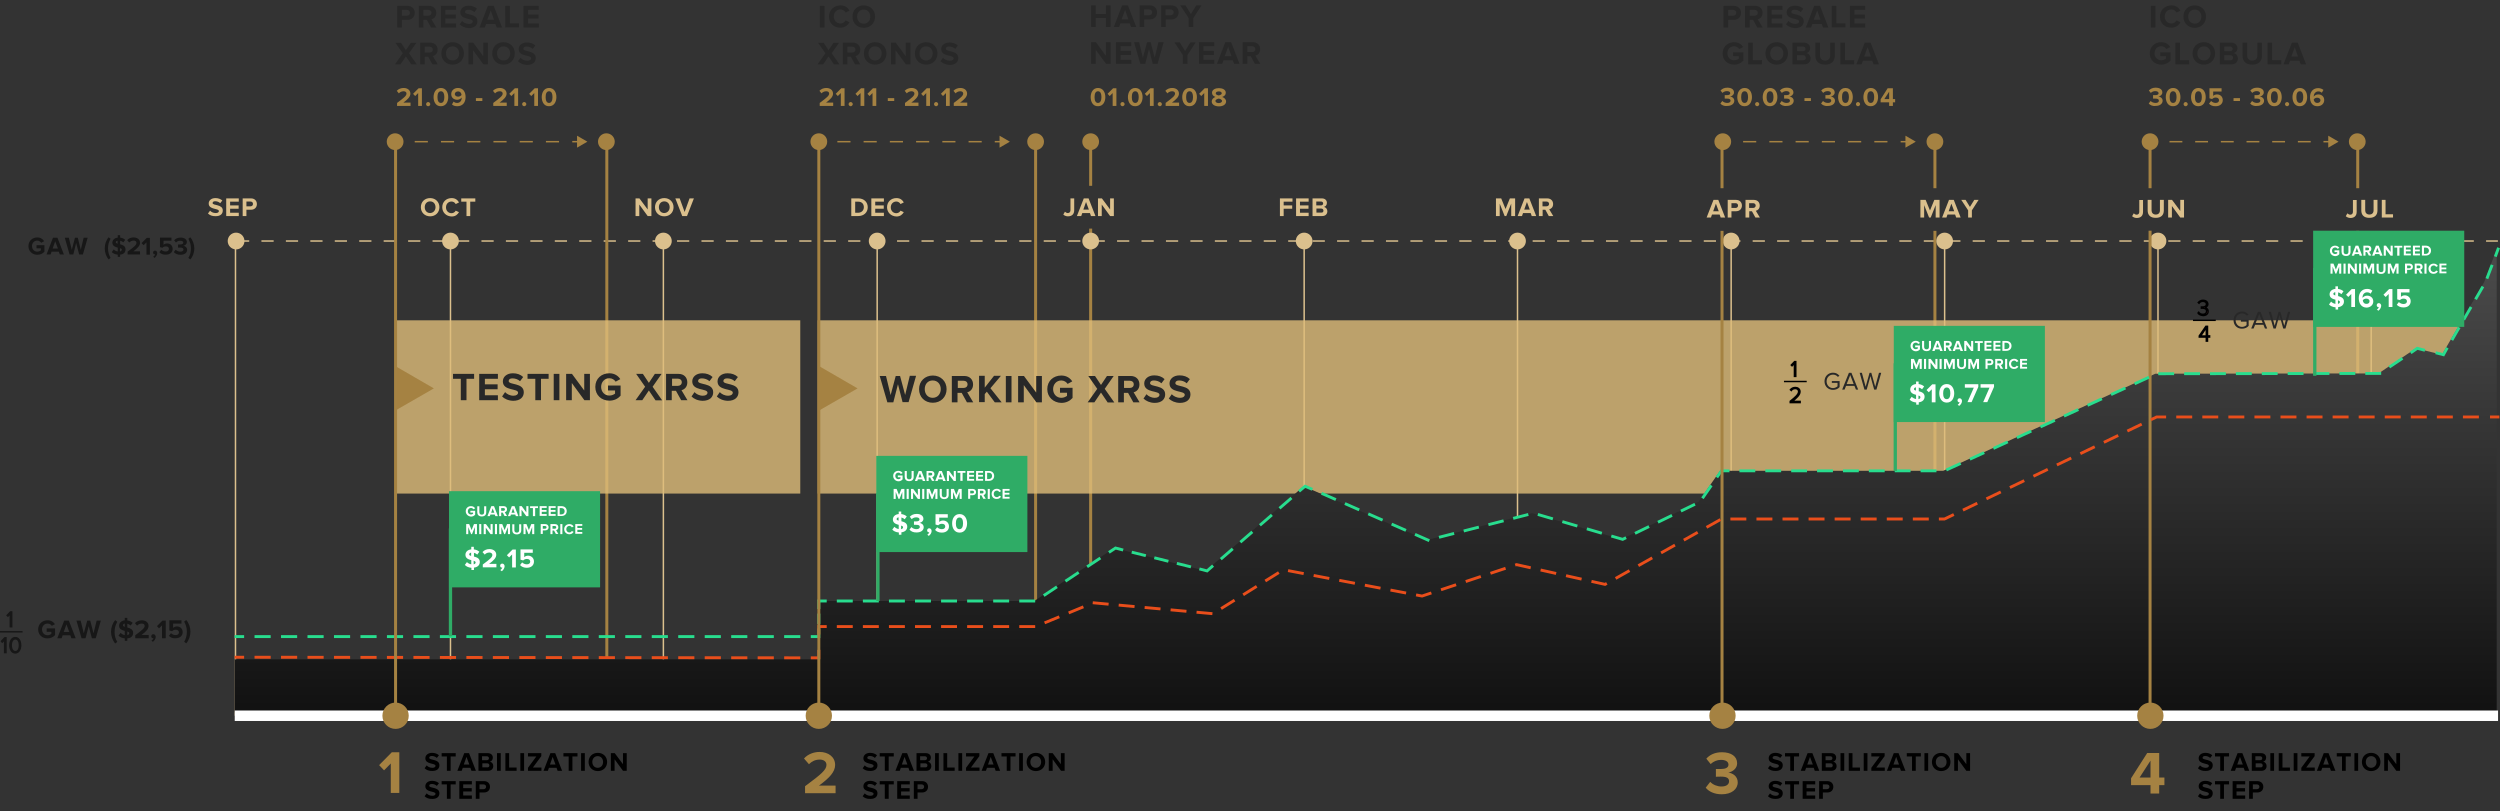 <svg id="Слой_1" xmlns="http://www.w3.org/2000/svg" viewBox="0 0 1671 542.4"><rect x="0" y="0" width="1671" height="542.4" fill="#333333" stroke="none"/><style>.st0{fill:none;stroke:#dbc08d;stroke-miterlimit:22.93}.st1{stroke:#fff;stroke-width:.97}.st1,.st2,.st3{fill:none;stroke-miterlimit:22.93}.st2{stroke-dasharray:8.17,8.17;stroke:#dbc08d;stroke-width:.97}.st3{stroke:#a58242;stroke-width:2}.st4{opacity:.8;fill:#debd7a;enable-background:new}.st5{fill:url(#SVGID_1_)}.st6{fill:none;stroke:#fff;stroke-width:2;stroke-miterlimit:22.93}.st7{enable-background:new}.st8{fill:#dbc08d}.st9{fill:#a58242}.st10{fill:none;stroke:#fff;stroke-width:7;stroke-miterlimit:22.93}.st11{fill:#282828}.st12{fill:#171717}.st13{fill:#ff7272}.st14{stroke:#000}.st14,.st15,.st16{fill:none;stroke-width:.98}.st15{stroke-miterlimit:22.93;stroke:#000}.st16{stroke:#171717}.st17,.st18{fill:none;stroke-miterlimit:22.93}.st17{stroke:#171717;stroke-width:.98}.st18{stroke-width:1.94;stroke-linecap:square}.st18,.st19,.st20{stroke:#28dd8e}.st19{fill:none;stroke-width:1.94;stroke-linecap:square;stroke-miterlimit:22.93;stroke-dasharray:8.85,8.85}.st20{stroke-dasharray:5.01,5.01}.st20,.st21,.st22{fill:none;stroke-width:1.94;stroke-linecap:square;stroke-miterlimit:22.93}.st21{stroke:#28dd8e;stroke-dasharray:8.71,8.71}.st22{stroke-dasharray:7.77,7.77}.st22,.st23,.st24{stroke:#28dd8e}.st23{fill:none;stroke-width:1.94;stroke-linecap:square;stroke-miterlimit:22.93;stroke-dasharray:8.65,8.65}.st24{stroke-dasharray:8.53,8.53}.st24,.st25,.st26,.st27,.st28{fill:none;stroke-width:1.94;stroke-linecap:square;stroke-miterlimit:22.93}.st25{stroke-dasharray:7.89,7.89;stroke:#28dd8e}.st26,.st27,.st28{stroke:#e94e1b}.st27{stroke-dasharray:8.85,8.85}.st28{stroke-dasharray:8.71,8.71}.st29,.st30{stroke:#a58242}.st29{fill:none;stroke-miterlimit:22.93}.st30{stroke-dasharray:8.77,8.77}.st30,.st31,.st32{fill:none;stroke-miterlimit:22.93}.st31{stroke-dasharray:8.58,8.58;stroke:#a58242}.st32{stroke:#2fac66;stroke-width:2.21}.st33{fill:#2fac66}.st34{fill:#fff}</style><title>Ресурс 1</title><g id="Слой_2"><g id="Layer_1"><path class="st0" d="M1584.9 162.3v314.3M301.1 162.3v314.3m142.3-314.3v314.3m142.9-314.3v314.3"/><path class="st1" d="M729 162.3v314.3"/><path class="st0" d="M871.7 162.3v314.3m142.6-314.3v314.3m142.8-314.3v314.3m142.7-314.3v314.3m142.6-314.3v314.3"/><path class="st2" d="M158.4 161.1h1511.2"/><path class="st3" d="M692.2 94.7v381.6m601.1-322v322m0-381.6v31.1m282.6 28.5v322m0-381.6v31.1m-1170.3-31v344.3"/><path class="st4" d="M264.6 214.1h270.3v115.8H264.6z"/><path class="st3" d="M729 152.8v323.5m0-381.6v29.5"/><path class="st4" d="M546.5 214.1h1105.7v115.8H546.5z"/><path class="st0" d="M157.4 161.8v316.6"/><linearGradient id="SVGID_1_" gradientUnits="userSpaceOnUse" x1="912.865" y1="385.54" x2="912.865" y2="55.5" gradientTransform="matrix(1 0 0 -1 0 544)"><stop offset="0" stop-color="#4d4d4d"/><stop offset="1" stop-color="#0f0f0f"/></linearGradient><path class="st5" d="M1668.8 476.1V166.5l-8.3 21.9-28.3 48.7-17.4-4.3-25 16.8-149.2.2-141.8 64.9h-149.1l-14.4 20.7-51.7 25.1-59.5-17.5-70.6 18-82.1-36-65.5 56.6-61.2-15.3-53.4 35.4h-145l-.1 39.7v-.7H156.9v35.4z"/><g class="st7"><path class="st8" d="M710.7 143.4l1.1-1.9c.5.4 1.1.9 1.9.9 1.1 0 1.8-.7 1.8-1.9v-7.9h2.5v7.9c0 2.8-1.7 4.1-4.2 4.1-1.1 0-2.3-.4-3.1-1.2zm18.5 1l-.7-2h-5.1l-.7 2h-2.9l4.6-11.8h3.2l4.6 11.8h-3zm-3.3-9.4l-1.8 5.1h3.7l-1.9-5.1zm16.1 9.4l-5.6-7.7v7.7h-2.5v-11.8h2.6l5.5 7.4v-7.4h2.5v11.8H742z"/></g><circle class="st8" cx="729" cy="161.1" r="5.6"/><g class="st7"><path class="st9" d="M1140.1 526.5l3-3.9c1.9 2 4.8 3.1 7.5 3.1 3.3 0 5.1-1.4 5.1-3.5 0-2.2-1.7-3.1-5.4-3.1-1.1 0-3 0-3.4.1V514h3.4c3 0 5-.9 5-2.9 0-2.2-2.2-3.2-5-3.2-2.6 0-5 1-6.9 2.8l-2.9-3.6c2.2-2.5 5.6-4.3 10.4-4.3 6.3 0 10.2 2.8 10.2 7.4 0 3.4-2.9 5.6-5.9 6.2 2.8.3 6.3 2.4 6.3 6.5 0 4.7-4.2 8-10.7 8-5 0-8.7-1.9-10.7-4.4z"/></g><g class="st7"><path class="st9" d="M1437.4 530.4v-5.6h-13v-4.6l10.8-16.9h8v16.4h3.5v5.1h-3.5v5.6h-5.8zm0-22l-7.3 11.3h7.3v-11.3z"/></g><path class="st10" d="M156.9 478.4h1512.8"/><g class="st7"><path class="st11" d="M265.5 18.4V3.9h6.8c3.1 0 4.9 2.1 4.9 4.7 0 2.5-1.7 4.7-4.9 4.7h-3.7v5.1h-3.1zm8.5-9.8c0-1.2-.9-2-2.1-2h-3.3v3.9h3.3c1.2 0 2.1-.8 2.1-1.9zm14.1 9.8l-2.8-5.1H283v5.1h-3.1V3.9h6.8c3 0 4.9 2 4.9 4.7 0 2.6-1.6 3.9-3.2 4.3l3.3 5.5h-3.6zm.3-9.8c0-1.2-.9-2-2.2-2H283v3.9h3.2c1.2 0 2.2-.7 2.2-1.9zm6.3 9.8V3.9h10.2v2.7h-7.2v3.1h7v2.7h-7v3.3h7.2v2.7h-10.2zm12.5-2.1l1.7-2.3c1 1.1 2.6 2 4.6 2 1.7 0 2.5-.8 2.5-1.6 0-2.6-8.3-.8-8.3-6.2 0-2.4 2.1-4.4 5.5-4.4 2.3 0 4.2.7 5.6 2l-1.7 2.3c-1.2-1.1-2.7-1.6-4.2-1.6-1.3 0-2.1.6-2.1 1.5 0 2.3 8.3.8 8.3 6.2 0 2.6-1.9 4.6-5.8 4.6-2.7-.2-4.7-1.1-6.1-2.5zm24.8 2.1l-.9-2.4h-6.2l-.9 2.4h-3.5l5.6-14.5h3.9l5.6 14.5H332zM328 7l-2.3 6.2h4.5L328 7zm9.7 11.4V3.9h3.1v11.7h6.1v2.7h-9.2zm12.2 0V3.9h10.2v2.7H353v3.1h7v2.7h-7v3.3h7.2v2.7h-10.3z"/></g><g class="st7"><path class="st11" d="M274.9 43l-3.6-5.3-3.6 5.3H264l5.2-7.4-4.9-7h3.7l3.3 4.9 3.3-4.9h3.7l-4.9 7 5.2 7.4h-3.7zm14.1 0l-2.8-5.1h-2.3V43h-3.1V28.5h6.8c3 0 4.9 2 4.9 4.7 0 2.6-1.6 3.9-3.2 4.3l3.3 5.5H289zm.3-9.8c0-1.2-.9-2-2.2-2h-3.2v3.9h3.2c1.3 0 2.2-.7 2.2-1.9zm5.7 2.5c0-4.4 3.2-7.5 7.5-7.5 4.4 0 7.6 3.1 7.6 7.5s-3.2 7.5-7.6 7.5c-4.4 0-7.5-3.1-7.5-7.5zm11.9 0c0-2.7-1.7-4.7-4.4-4.7s-4.4 2-4.4 4.7 1.7 4.7 4.4 4.7 4.4-2 4.4-4.7zm16.2 7.3l-6.9-9.4V43h-3.1V28.5h3.2l6.7 9.1v-9.1h3.1V43h-3zm5.9-7.3c0-4.4 3.2-7.5 7.5-7.5 4.4 0 7.6 3.1 7.6 7.5s-3.2 7.5-7.6 7.5c-4.3 0-7.5-3.1-7.5-7.5zm12 0c0-2.7-1.7-4.7-4.4-4.7s-4.4 2-4.4 4.7 1.7 4.7 4.4 4.7 4.4-2 4.4-4.7zm5.2 5.2l1.7-2.3c1 1.1 2.6 2 4.6 2 1.7 0 2.5-.8 2.5-1.6 0-2.6-8.3-.8-8.3-6.2 0-2.4 2.1-4.4 5.5-4.4 2.3 0 4.2.7 5.6 2l-1.7 2.3c-1.2-1.1-2.7-1.6-4.2-1.6-1.3 0-2.1.6-2.1 1.5 0 2.3 8.3.8 8.3 6.2 0 2.6-1.9 4.6-5.8 4.6-2.8-.2-4.8-1.1-6.1-2.5z"/></g><g class="st7"><path class="st9" d="M265.4 70.8v-2c4.8-3.6 6.3-4.8 6.3-6.3 0-1-.9-1.5-1.9-1.5-1.3 0-2.4.5-3.2 1.4l-1.4-1.7c1.2-1.3 2.9-1.9 4.6-1.9 2.5 0 4.5 1.4 4.5 3.8 0 2-1.7 3.8-4.7 6h4.8v2.2h-9zm14.1 0v-8.6l-2 2-1.4-1.5 3.7-3.7h2.2v11.8h-2.5zm5.3-1.2c0-.8.7-1.4 1.4-1.4s1.4.7 1.4 1.4-.6 1.4-1.4 1.4-1.4-.6-1.4-1.4zm5-4.7c0-3 1.5-6.1 4.9-6.1 3.4 0 4.9 3 4.9 6.1s-1.5 6.1-4.9 6.1c-3.4.1-4.9-3-4.9-6.1zm7.2 0c0-2.2-.6-3.9-2.3-3.9-1.7 0-2.3 1.7-2.3 3.9s.6 3.9 2.3 3.9c1.7 0 2.3-1.7 2.3-3.9zm5.1 4.9l1.1-1.9c.6.6 1.3.9 2.4.9 1.9 0 3-1.6 3-3.3v-.3c-.6.8-1.8 1.5-3 1.5-2.1 0-4-1.3-4-3.8 0-2.3 1.8-4.1 4.5-4.1 3.6 0 5.1 2.8 5.1 6.1 0 3.6-2 6.1-5.5 6.1-1.6 0-2.8-.4-3.6-1.2zm6.4-6.3c-.1-1.1-.7-2.4-2.4-2.4-1.3 0-2.1.9-2.1 1.7 0 1.2 1.1 1.8 2.2 1.8.8 0 1.7-.4 2.3-1.1zm9.6 4v-1.9h4.3v1.9h-4.3zm11.6 3.3v-2c4.8-3.6 6.3-4.8 6.3-6.3 0-1-.9-1.5-1.9-1.5-1.3 0-2.4.5-3.2 1.4l-1.4-1.7c1.2-1.3 2.9-1.9 4.6-1.9 2.5 0 4.5 1.4 4.5 3.8 0 2-1.7 3.8-4.7 6h4.8v2.2h-9zm14.1 0v-8.6l-2 2-1.4-1.5 3.7-3.7h2.2v11.8h-2.5zm5.2-1.2c0-.8.7-1.4 1.4-1.4s1.4.7 1.4 1.4-.7 1.4-1.4 1.4-1.4-.6-1.4-1.4zm8.1 1.2v-8.6l-2 2-1.4-1.5 3.7-3.7h2.2v11.8h-2.5zm5-5.9c0-3 1.5-6.1 4.9-6.1 3.4 0 4.9 3 4.9 6.1S370.4 71 367 71c-3.4.1-4.9-3-4.9-6.1zm7.2 0c0-2.2-.6-3.9-2.3-3.9-1.7 0-2.3 1.7-2.3 3.9s.6 3.9 2.3 3.9c1.6 0 2.3-1.7 2.3-3.9z"/></g><g class="st7"><path class="st8" d="M139 142.7l1.4-1.9c.8.9 2.1 1.6 3.8 1.6 1.4 0 2.1-.6 2.1-1.3 0-2.1-6.8-.7-6.8-5.1 0-2 1.7-3.6 4.5-3.6 1.9 0 3.4.6 4.6 1.6l-1.4 1.8c-1-.9-2.2-1.3-3.4-1.3-1.1 0-1.7.5-1.7 1.2 0 1.9 6.8.6 6.8 5 0 2.2-1.5 3.8-4.7 3.8-2.4.1-4.1-.7-5.2-1.8zm12.2 1.7v-11.8h8.4v2.2h-5.8v2.5h5.7v2.2h-5.7v2.7h5.8v2.2h-8.4zm11 0v-11.8h5.5c2.6 0 4 1.7 4 3.8 0 2.1-1.4 3.8-4 3.8h-3v4.2h-2.5zm6.9-8.1c0-1-.7-1.6-1.7-1.6h-2.7v3.2h2.7c1 0 1.7-.6 1.7-1.6z"/></g><g class="st7"><path class="st8" d="M281.3 138.5c0-3.6 2.6-6.1 6.2-6.1s6.2 2.6 6.2 6.1-2.6 6.1-6.2 6.1-6.2-2.6-6.2-6.1zm9.8 0c0-2.2-1.4-3.9-3.6-3.9s-3.6 1.7-3.6 3.9 1.4 3.9 3.6 3.9c2.2-.1 3.6-1.8 3.6-3.9zm4.5 0c0-3.6 2.7-6.1 6.3-6.1 2.6 0 4.1 1.4 4.9 2.9l-2.2 1.1c-.5-1-1.6-1.7-2.8-1.7-2.1 0-3.7 1.6-3.7 3.9s1.6 3.9 3.7 3.9c1.2 0 2.3-.7 2.8-1.7l2.2 1c-.9 1.5-2.3 2.9-4.9 2.9-3.6-.1-6.3-2.6-6.3-6.2zm16.2 5.9v-9.6h-3.5v-2.2h9.4v2.2h-3.4v9.6h-2.5z"/></g><g class="st7"><path class="st8" d="M432.9 144.4l-5.6-7.7v7.7h-2.5v-11.8h2.6l5.5 7.4v-7.4h2.5v11.8h-2.5zm4.9-5.9c0-3.6 2.6-6.1 6.2-6.1s6.2 2.6 6.2 6.1-2.6 6.1-6.2 6.1-6.2-2.6-6.2-6.1zm9.8 0c0-2.2-1.4-3.9-3.6-3.9s-3.6 1.7-3.6 3.9 1.4 3.9 3.6 3.9c2.2-.1 3.6-1.8 3.6-3.9zm8.4 5.9l-4.6-11.8h2.9l3.3 9.1 3.3-9.1h2.9l-4.6 11.8H456z"/></g><g class="st7"><path class="st8" d="M569 144.4v-11.8h4.7c3.7 0 6.3 2.4 6.3 5.9s-2.6 5.9-6.3 5.9H569zm8.4-5.9c0-2.1-1.3-3.7-3.7-3.7h-2.1v7.4h2.1c2.3-.1 3.7-1.7 3.7-3.7zm5 5.9v-11.8h8.4v2.2H585v2.5h5.7v2.2H585v2.7h5.8v2.2h-8.4zm10.5-5.9c0-3.6 2.7-6.1 6.3-6.1 2.6 0 4.1 1.4 4.9 2.9l-2.2 1.1c-.5-1-1.6-1.7-2.8-1.7-2.1 0-3.7 1.6-3.7 3.9s1.6 3.9 3.7 3.9c1.2 0 2.3-.7 2.8-1.7l2.2 1c-.9 1.5-2.3 2.9-4.9 2.9-3.5-.1-6.3-2.6-6.3-6.2z"/></g><g class="st7"><path class="st8" d="M855.5 144.4v-11.8h8.4v2.2H858v2.5h5.7v2.2H858v4.9h-2.5zm10.8 0v-11.8h8.4v2.2h-5.8v2.5h5.7v2.2h-5.7v2.7h5.8v2.2h-8.4zm11 0v-11.8h6.2c2.3 0 3.4 1.4 3.4 3 0 1.5-.9 2.5-2 2.7 1.3.2 2.3 1.4 2.3 2.9 0 1.8-1.2 3.2-3.4 3.2h-6.5zm7.1-8.4c0-.7-.5-1.3-1.4-1.3h-3.2v2.6h3.2c.8 0 1.4-.6 1.4-1.3zm.2 4.8c0-.7-.5-1.4-1.5-1.4h-3.2v2.7h3.2c.9.1 1.5-.4 1.5-1.3z"/></g><g class="st7"><path class="st8" d="M1010.1 144.4v-8.3l-3.3 8.3h-1.1l-3.3-8.3v8.3h-2.5v-11.8h3.5l2.9 7.1 2.9-7.1h3.5v11.8h-2.6zm13.7 0l-.7-2h-5.1l-.7 2h-2.9l4.6-11.8h3.2l4.6 11.8h-3zm-3.2-9.4l-1.8 5.1h3.7l-1.9-5.1zm14.6 9.4l-2.3-4.2h-1.8v4.2h-2.5v-11.8h5.5c2.5 0 4 1.6 4 3.8 0 2.1-1.3 3.2-2.6 3.5l2.7 4.5h-3zm.2-8.1c0-1-.8-1.6-1.8-1.6h-2.6v3.2h2.6c1.1 0 1.8-.6 1.8-1.6z"/></g><g class="st7"><path class="st11" d="M548 18.4V3.9h3.1v14.5H548zm6.1-7.3c0-4.4 3.4-7.5 7.7-7.5 3.2 0 5 1.7 6 3.5l-2.6 1.3c-.6-1.2-1.9-2.1-3.4-2.1-2.6 0-4.5 2-4.5 4.7s1.9 4.7 4.5 4.7c1.5 0 2.8-.9 3.4-2.1l2.6 1.3c-1 1.8-2.9 3.6-6 3.6-4.4.1-7.7-2.9-7.7-7.4zm15.7 0c0-4.4 3.2-7.5 7.5-7.5 4.4 0 7.6 3.1 7.6 7.5s-3.2 7.5-7.6 7.5c-4.3 0-7.5-3.1-7.5-7.5zm11.9 0c0-2.7-1.7-4.7-4.4-4.7s-4.4 2-4.4 4.7 1.7 4.7 4.4 4.7 4.4-2 4.4-4.7z"/></g><g class="st7"><path class="st11" d="M557.4 43l-3.6-5.3-3.6 5.3h-3.7l5.2-7.4-4.9-7h3.7l3.3 4.9 3.3-4.9h3.7l-4.9 7 5.2 7.4h-3.7zm14.1 0l-2.8-5.1h-2.3V43h-3.1V28.5h6.8c3 0 4.9 2 4.9 4.7 0 2.6-1.6 3.9-3.2 4.3L575 43h-3.5zm.3-9.8c0-1.2-.9-2-2.2-2h-3.2v3.9h3.2c1.2 0 2.2-.7 2.2-1.9zm5.6 2.5c0-4.4 3.2-7.5 7.5-7.5 4.4 0 7.6 3.1 7.6 7.5s-3.2 7.5-7.6 7.5c-4.3 0-7.5-3.1-7.5-7.5zm11.9 0c0-2.7-1.7-4.7-4.4-4.7s-4.4 2-4.4 4.7 1.7 4.7 4.4 4.7 4.4-2 4.4-4.7zm16.2 7.3l-6.9-9.4V43h-3.1V28.5h3.2l6.7 9.1v-9.1h3.1V43h-3zm6-7.3c0-4.4 3.2-7.5 7.5-7.5 4.4 0 7.6 3.1 7.6 7.5s-3.2 7.5-7.6 7.5c-4.3 0-7.5-3.1-7.5-7.5zm11.9 0c0-2.7-1.7-4.7-4.4-4.7s-4.4 2-4.4 4.7 1.7 4.7 4.4 4.7 4.4-2 4.4-4.7zm5.2 5.2l1.7-2.3c1 1.1 2.6 2 4.6 2 1.7 0 2.5-.8 2.5-1.6 0-2.6-8.3-.8-8.3-6.2 0-2.4 2.1-4.4 5.5-4.4 2.3 0 4.2.7 5.6 2l-1.7 2.3c-1.2-1.1-2.7-1.6-4.2-1.6-1.3 0-2.1.6-2.1 1.5 0 2.3 8.3.8 8.3 6.2 0 2.6-1.9 4.6-5.8 4.6-2.7-.2-4.7-1.1-6.1-2.5z"/></g><g class="st7"><path class="st9" d="M547.9 70.8v-2c4.8-3.6 6.3-4.8 6.3-6.3 0-1-.9-1.5-1.9-1.5-1.3 0-2.4.5-3.2 1.4l-1.4-1.7c1.2-1.3 2.9-1.9 4.6-1.9 2.5 0 4.5 1.4 4.5 3.8 0 2-1.7 3.8-4.7 6h4.8v2.2h-9zm14.1 0v-8.6l-2 2-1.4-1.5 3.7-3.7h2.2v11.8H562zm5.2-1.2c0-.8.7-1.4 1.4-1.4s1.4.7 1.4 1.4-.7 1.4-1.4 1.4-1.4-.6-1.4-1.4zm8 1.2v-8.6l-2 2-1.4-1.5 3.7-3.7h2.2v11.8h-2.5zm8 0v-8.6l-2 2-1.4-1.5 3.7-3.7h2.2v11.8h-2.5zm10.2-3.3v-1.9h4.3v1.9h-4.3zm11.5 3.3v-2c4.8-3.6 6.3-4.8 6.3-6.3 0-1-.9-1.5-1.9-1.5-1.3 0-2.4.5-3.2 1.4l-1.4-1.7c1.2-1.3 2.9-1.9 4.6-1.9 2.5 0 4.5 1.4 4.5 3.8 0 2-1.7 3.8-4.7 6h4.8v2.2h-9zm14.2 0v-8.6l-2 2-1.4-1.5 3.7-3.7h2.2v11.8h-2.5zm5.2-1.2c0-.8.7-1.4 1.4-1.4s1.4.7 1.4 1.4-.7 1.4-1.4 1.4-1.4-.6-1.4-1.4zm8 1.2v-8.6l-2 2-1.4-1.5 3.7-3.7h2.2v11.8h-2.5zm5.2 0v-2c4.8-3.6 6.3-4.8 6.3-6.3 0-1-.9-1.5-1.9-1.5-1.3 0-2.4.5-3.2 1.4l-1.4-1.7c1.2-1.3 2.9-1.9 4.6-1.9 2.5 0 4.5 1.4 4.5 3.8 0 2-1.7 3.8-4.7 6h4.8v2.2h-9z"/></g><g class="st7"><path class="st11" d="M1152 18.4V3.9h6.8c3.1 0 4.9 2.1 4.9 4.7 0 2.5-1.7 4.7-4.9 4.7h-3.7v5.1h-3.1zm8.5-9.8c0-1.2-.9-2-2.1-2h-3.3v3.9h3.3c1.2 0 2.1-.8 2.1-1.9zm14.1 9.8l-2.8-5.1h-2.3v5.1h-3.1V3.9h6.8c3 0 4.9 2 4.9 4.7 0 2.6-1.6 3.9-3.2 4.3l3.3 5.5h-3.6zm.3-9.8c0-1.2-.9-2-2.2-2h-3.2v3.9h3.2c1.3 0 2.2-.7 2.2-1.9zm6.3 9.8V3.9h10.2v2.7h-7.2v3.1h7v2.7h-7v3.3h7.2v2.7h-10.2zm12.5-2.1l1.7-2.3c1 1.1 2.6 2 4.6 2 1.7 0 2.5-.8 2.5-1.6 0-2.6-8.3-.8-8.3-6.2 0-2.4 2.1-4.4 5.5-4.4 2.3 0 4.2.7 5.6 2l-1.7 2.3c-1.2-1.1-2.7-1.6-4.2-1.6-1.3 0-2.1.6-2.1 1.5 0 2.3 8.3.8 8.3 6.2 0 2.6-1.9 4.6-5.8 4.6-2.7-.2-4.7-1.1-6.1-2.5zm24.8 2.1l-.9-2.4h-6.2l-.9 2.4h-3.5l5.6-14.5h3.9l5.6 14.5h-3.6zM1214.6 7l-2.3 6.2h4.5l-2.2-6.2zm9.7 11.4V3.9h3.1v11.7h6.1v2.7h-9.2zm12.2 0V3.9h10.2v2.7h-7.2v3.1h7v2.7h-7v3.3h7.2v2.7h-10.2z"/></g><g class="st7"><path class="st11" d="M1151.4 35.7c0-4.6 3.5-7.5 7.7-7.5 3 0 4.9 1.5 6 3.2l-2.6 1.4c-.6-1-1.9-1.9-3.4-1.9-2.6 0-4.5 2-4.5 4.7s1.9 4.7 4.5 4.7c1.3 0 2.5-.6 3.1-1.1v-1.7h-3.8V35h6.9v5.5c-1.5 1.6-3.5 2.7-6.2 2.7-4.3 0-7.7-2.9-7.7-7.5zm17.1 7.3V28.5h3.1v11.7h6.1V43h-9.2zm11.5-7.3c0-4.4 3.2-7.5 7.5-7.5 4.4 0 7.6 3.1 7.6 7.5s-3.2 7.5-7.6 7.5c-4.3 0-7.5-3.1-7.5-7.5zm12 0c0-2.7-1.7-4.7-4.4-4.7s-4.4 2-4.4 4.7 1.7 4.7 4.4 4.7 4.4-2 4.4-4.7zm6.1 7.3V28.5h7.6c2.8 0 4.2 1.8 4.2 3.7 0 1.8-1.1 3-2.5 3.3 1.5.2 2.8 1.7 2.8 3.6 0 2.2-1.5 3.9-4.2 3.9h-7.9zm8.7-10.3c0-.9-.7-1.6-1.7-1.6h-3.9v3.1h3.9c1 .1 1.7-.6 1.7-1.5zm.2 5.9c0-.9-.6-1.7-1.9-1.7h-4v3.4h4c1.3 0 1.9-.6 1.9-1.7zm6.4-1.4v-8.7h3.1v8.6c0 2 1.2 3.4 3.4 3.4s3.4-1.4 3.4-3.4v-8.6h3.1v8.7c0 3.6-2.1 6-6.5 6s-6.5-2.4-6.5-6zm16.7 5.8V28.5h3.1v11.7h6.1V43h-9.2zm22.2 0l-.9-2.4h-6.2l-.9 2.4h-3.5l5.6-14.5h3.9l5.6 14.5h-3.6zm-4-11.4l-2.3 6.2h4.5l-2.2-6.2z"/></g><g class="st7"><path class="st9" d="M1149.9 69.2l1.3-1.7c.8.9 2.1 1.3 3.3 1.3 1.4 0 2.2-.6 2.2-1.5s-.7-1.4-2.4-1.4h-1.5v-2.3h1.5c1.3 0 2.2-.4 2.2-1.3s-1-1.4-2.2-1.4c-1.1 0-2.2.4-3 1.2l-1.3-1.6c1-1.1 2.4-1.9 4.5-1.9 2.8 0 4.5 1.2 4.5 3.2 0 1.5-1.3 2.5-2.6 2.7 1.2.1 2.8 1.1 2.8 2.8 0 2-1.8 3.5-4.7 3.5-2.2.3-3.8-.6-4.6-1.6zm11.3-4.3c0-3 1.5-6.1 4.9-6.1 3.4 0 4.9 3 4.9 6.1s-1.5 6.1-4.9 6.1c-3.4.1-4.9-3-4.9-6.1zm7.2 0c0-2.2-.6-3.9-2.3-3.9-1.7 0-2.3 1.7-2.3 3.9s.6 3.9 2.3 3.9c1.7 0 2.3-1.7 2.3-3.9zm4.7 4.7c0-.8.7-1.4 1.4-1.4s1.4.7 1.4 1.4-.7 1.4-1.4 1.4-1.4-.6-1.4-1.4zm5.1-4.7c0-3 1.5-6.1 4.9-6.1 3.4 0 4.9 3 4.9 6.1s-1.5 6.1-4.9 6.1c-3.4.1-4.9-3-4.9-6.1zm7.2 0c0-2.2-.6-3.9-2.3-3.9-1.7 0-2.3 1.7-2.3 3.9s.6 3.9 2.3 3.9c1.6 0 2.3-1.7 2.3-3.9zm4.2 4.3l1.3-1.7c.8.9 2.1 1.3 3.3 1.3 1.4 0 2.2-.6 2.2-1.5s-.7-1.4-2.4-1.4h-1.5v-2.3h1.5c1.3 0 2.2-.4 2.2-1.3s-1-1.4-2.2-1.4c-1.1 0-2.2.4-3 1.2l-1.3-1.6c1-1.1 2.4-1.9 4.5-1.9 2.8 0 4.5 1.2 4.5 3.2 0 1.5-1.3 2.5-2.6 2.7 1.2.1 2.8 1.1 2.8 2.8 0 2-1.8 3.5-4.7 3.5-2.1.3-3.7-.6-4.6-1.6zm16.5-1.7v-1.9h4.3v1.9h-4.3zm11.1 1.7l1.3-1.7c.8.9 2.1 1.3 3.3 1.3 1.4 0 2.2-.6 2.2-1.5s-.7-1.4-2.4-1.4h-1.5v-2.3h1.5c1.3 0 2.2-.4 2.2-1.3s-1-1.4-2.2-1.4c-1.1 0-2.2.4-3 1.2l-1.3-1.6c1-1.1 2.4-1.9 4.5-1.9 2.8 0 4.5 1.2 4.5 3.2 0 1.5-1.3 2.5-2.6 2.7 1.2.1 2.8 1.1 2.8 2.8 0 2-1.8 3.5-4.7 3.5-2.1.3-3.7-.6-4.6-1.6zm11.4-4.3c0-3 1.5-6.1 4.9-6.1 3.4 0 4.9 3 4.9 6.1s-1.5 6.1-4.9 6.1c-3.4.1-4.9-3-4.9-6.1zm7.2 0c0-2.2-.6-3.9-2.3-3.9-1.7 0-2.3 1.7-2.3 3.9s.6 3.9 2.3 3.9c1.7 0 2.3-1.7 2.3-3.9zm4.7 4.7c0-.8.7-1.4 1.4-1.4s1.4.7 1.4 1.4-.7 1.4-1.4 1.4-1.4-.6-1.4-1.4zm5-4.7c0-3 1.5-6.1 4.9-6.1 3.4 0 4.9 3 4.9 6.1s-1.5 6.1-4.9 6.1c-3.4.1-4.9-3-4.9-6.1zm7.2 0c0-2.2-.6-3.9-2.3-3.9-1.7 0-2.3 1.7-2.3 3.9s.6 3.9 2.3 3.9c1.7 0 2.3-1.7 2.3-3.9zm10 5.9v-2.4h-5.7v-2l4.7-7.4h3.5v7.2h1.5v2.2h-1.5v2.4h-2.5zm0-9.5l-3.2 4.9h3.2v-4.9z"/></g><g class="st7"><path class="st11" d="M1437.6 18.4V3.9h3.1v14.5h-3.1zm6.1-7.3c0-4.4 3.4-7.5 7.7-7.5 3.2 0 5 1.7 6 3.5l-2.6 1.3c-.6-1.2-1.9-2.1-3.4-2.1-2.6 0-4.5 2-4.5 4.7s1.9 4.7 4.5 4.7c1.5 0 2.8-.9 3.4-2.1l2.6 1.3c-1 1.8-2.9 3.6-6 3.6-4.4.1-7.7-2.9-7.7-7.4zm15.7 0c0-4.4 3.2-7.5 7.5-7.5 4.4 0 7.6 3.1 7.6 7.5s-3.2 7.5-7.6 7.5c-4.3 0-7.5-3.1-7.5-7.5zm12 0c0-2.7-1.7-4.7-4.4-4.7s-4.4 2-4.4 4.7 1.7 4.7 4.4 4.7 4.4-2 4.4-4.7z"/></g><g class="st7"><path class="st11" d="M1436.9 35.7c0-4.6 3.5-7.5 7.7-7.5 3 0 4.9 1.5 6 3.2l-2.6 1.4c-.6-1-1.9-1.9-3.4-1.9-2.6 0-4.5 2-4.5 4.7s1.9 4.7 4.5 4.7c1.3 0 2.5-.6 3.1-1.1v-1.7h-3.8V35h6.9v5.5c-1.5 1.6-3.5 2.7-6.2 2.7-4.2 0-7.7-2.9-7.7-7.5zM1454 43V28.5h3.1v11.7h6.1V43h-9.2zm11.5-7.3c0-4.4 3.2-7.5 7.5-7.5 4.4 0 7.6 3.1 7.6 7.5s-3.2 7.5-7.6 7.5c-4.3 0-7.5-3.1-7.5-7.5zm12 0c0-2.7-1.7-4.7-4.4-4.7s-4.4 2-4.4 4.7 1.7 4.7 4.4 4.7 4.4-2 4.4-4.7zm6.2 7.3V28.5h7.6c2.8 0 4.2 1.8 4.2 3.7 0 1.8-1.1 3-2.5 3.3 1.5.2 2.8 1.7 2.8 3.6 0 2.2-1.5 3.9-4.2 3.9h-7.9zm8.6-10.3c0-.9-.7-1.6-1.7-1.6h-3.9v3.1h3.9c1 .1 1.7-.6 1.7-1.5zm.3 5.9c0-.9-.6-1.7-1.9-1.7h-4v3.4h4c1.2 0 1.9-.6 1.9-1.7zm6.3-1.4v-8.7h3.1v8.6c0 2 1.2 3.4 3.4 3.4s3.4-1.4 3.4-3.4v-8.6h3.1v8.7c0 3.6-2.1 6-6.5 6s-6.5-2.4-6.5-6zm16.7 5.8V28.5h3.1v11.7h6.1V43h-9.2zm22.2 0l-.9-2.4h-6.2l-.9 2.4h-3.5l5.6-14.5h3.9l5.6 14.5h-3.6zm-4-11.4l-2.3 6.2h4.5l-2.2-6.2z"/></g><g class="st7"><path class="st9" d="M1436.2 69.2l1.3-1.7c.8.9 2.1 1.3 3.3 1.3 1.4 0 2.2-.6 2.2-1.5s-.7-1.4-2.4-1.4h-1.5v-2.3h1.5c1.3 0 2.2-.4 2.2-1.3s-1-1.4-2.2-1.4c-1.1 0-2.2.4-3 1.2l-1.3-1.6c1-1.1 2.4-1.9 4.5-1.9 2.8 0 4.5 1.2 4.5 3.2 0 1.5-1.3 2.5-2.6 2.7 1.2.1 2.8 1.1 2.8 2.8 0 2-1.8 3.5-4.7 3.5-2.1.3-3.7-.6-4.6-1.6zm11.4-4.3c0-3 1.5-6.1 4.9-6.1 3.4 0 4.9 3 4.9 6.1s-1.5 6.1-4.9 6.1c-3.4.1-4.9-3-4.9-6.1zm7.2 0c0-2.2-.6-3.9-2.3-3.9-1.7 0-2.3 1.7-2.3 3.9s.6 3.9 2.3 3.9c1.7 0 2.3-1.7 2.3-3.9zm4.7 4.7c0-.8.7-1.4 1.4-1.4s1.4.7 1.4 1.4-.7 1.4-1.4 1.4-1.4-.6-1.4-1.4zm5-4.7c0-3 1.5-6.1 4.9-6.1 3.4 0 4.9 3 4.9 6.1s-1.5 6.1-4.9 6.1c-3.4.1-4.9-3-4.9-6.1zm7.2 0c0-2.2-.6-3.9-2.3-3.9-1.7 0-2.3 1.7-2.3 3.9s.6 3.9 2.3 3.9c1.7 0 2.3-1.7 2.3-3.9zm4.8 4.4l1.4-1.8c.8.8 1.9 1.3 3.1 1.3 1.4 0 2.2-.8 2.2-1.8s-.8-1.8-2.1-1.8c-1 0-1.8.3-2.5 1l-1.8-.5V59h8.1v2.2h-5.6v2.9c.6-.6 1.5-1 2.6-1 2 0 3.8 1.4 3.8 3.8 0 2.5-1.9 4.1-4.7 4.1-2 .1-3.5-.6-4.5-1.7zm16.4-1.8v-1.9h4.3v1.9h-4.3zm11.1 1.7l1.3-1.7c.8.9 2.1 1.3 3.3 1.3 1.4 0 2.2-.6 2.2-1.5s-.7-1.4-2.4-1.4h-1.5v-2.3h1.5c1.3 0 2.2-.4 2.2-1.3s-1-1.4-2.2-1.4c-1.1 0-2.2.4-3 1.2l-1.3-1.6c1-1.1 2.4-1.9 4.5-1.9 2.8 0 4.5 1.2 4.5 3.2 0 1.5-1.3 2.5-2.6 2.7 1.2.1 2.8 1.1 2.8 2.8 0 2-1.8 3.5-4.7 3.5-2.1.3-3.8-.6-4.6-1.6zm11.3-4.3c0-3 1.5-6.1 4.9-6.1 3.4 0 4.9 3 4.9 6.1s-1.5 6.1-4.9 6.1c-3.4.1-4.9-3-4.9-6.1zm7.2 0c0-2.2-.6-3.9-2.3-3.9-1.7 0-2.3 1.7-2.3 3.9s.6 3.9 2.3 3.9c1.7 0 2.3-1.7 2.3-3.9zm4.8 4.7c0-.8.7-1.4 1.4-1.4s1.4.7 1.4 1.4-.7 1.4-1.4 1.4-1.4-.6-1.4-1.4zm5-4.7c0-3 1.5-6.1 4.9-6.1 3.4 0 4.9 3 4.9 6.1s-1.5 6.1-4.9 6.1c-3.4.1-4.9-3-4.9-6.1zm7.2 0c0-2.2-.6-3.9-2.3-3.9-1.7 0-2.3 1.7-2.3 3.9s.6 3.9 2.3 3.9c1.6 0 2.3-1.7 2.3-3.9zm4.5.1c0-3.6 2-6.1 5.5-6.1 1.4 0 2.6.5 3.5 1.2l-1.1 1.9c-.6-.6-1.3-.9-2.4-.9-1.7 0-3 1.5-3 3.3v.2c.5-.8 1.7-1.5 3-1.5 2.1 0 4 1.3 4 3.8 0 2.3-1.8 4.1-4.5 4.1-3.5.1-5-2.7-5-6zm7 2.1c0-1.2-1.1-1.8-2.2-1.8-.9 0-1.7.4-2.3 1.1.1 1.1.7 2.4 2.4 2.4 1.4 0 2.1-.9 2.1-1.7z"/></g><circle class="st8" cx="1442.4" cy="161.1" r="5.6"/><path class="st3" d="M1437.1 154.2v322.4m0-381.9v31.1"/><g class="st7"><path class="st11" d="M308 267.5v-14.3h-5.2v-3.3h14.1v3.3h-5.1v14.3H308zm12.3 0v-17.6h12.5v3.3h-8.7v3.7h8.5v3.3h-8.5v4h8.7v3.3h-12.5zm15.3-2.5l2-2.9c1.2 1.3 3.2 2.4 5.6 2.4 2.1 0 3.1-1 3.1-2 0-3.1-10.2-1-10.2-7.6 0-2.9 2.5-5.4 6.7-5.4 2.8 0 5.1.8 6.9 2.5l-2.1 2.8c-1.4-1.3-3.3-1.9-5.1-1.9-1.6 0-2.5.7-2.5 1.8 0 2.8 10.1.9 10.1 7.5 0 3.2-2.3 5.7-7.1 5.7-3.3-.1-5.8-1.3-7.4-2.9zm22.2 2.5v-14.3h-5.2v-3.3h14.1v3.3h-5.1v14.3h-3.8zm12.3 0v-17.6h3.8v17.6h-3.8zm20.5 0l-8.4-11.5v11.5h-3.8v-17.6h3.9l8.2 11.1v-11.1h3.8v17.6h-3.7zm7.3-8.9c0-5.6 4.2-9.1 9.4-9.1 3.7 0 6 1.9 7.3 3.9l-3.1 1.7c-.8-1.2-2.3-2.3-4.2-2.3-3.2 0-5.5 2.5-5.5 5.8s2.3 5.8 5.5 5.8c1.6 0 3-.7 3.8-1.3V261h-4.7v-3.3h8.4v6.8c-1.8 2-4.3 3.3-7.5 3.3-5.2 0-9.4-3.6-9.4-9.2zm40.2 8.9l-4.4-6.5-4.4 6.5h-4.5l6.4-9-6-8.6h4.5l4 6 4-6h4.5l-6 8.6 6.4 9.1h-4.5zm17.2 0l-3.5-6.3H449v6.3h-3.8v-17.6h8.3c3.7 0 5.9 2.4 5.9 5.7 0 3.1-2 4.8-3.9 5.2l4 6.7h-4.2zm.4-12c0-1.5-1.1-2.4-2.6-2.4h-3.9v4.8h3.9c1.4 0 2.6-.9 2.6-2.4zm6.5 9.5l2-2.9c1.2 1.3 3.2 2.4 5.6 2.4 2.1 0 3.1-1 3.1-2 0-3.1-10.2-1-10.2-7.6 0-2.9 2.5-5.4 6.7-5.4 2.8 0 5.1.8 6.9 2.5l-2.1 2.8c-1.4-1.3-3.3-1.9-5.1-1.9-1.6 0-2.5.7-2.5 1.8 0 2.8 10.1.9 10.1 7.5 0 3.2-2.3 5.7-7.1 5.7-3.3-.1-5.8-1.3-7.4-2.9zm16.9 0l2-2.9c1.2 1.3 3.2 2.4 5.6 2.4 2.1 0 3.1-1 3.1-2 0-3.1-10.2-1-10.2-7.6 0-2.9 2.5-5.4 6.7-5.4 2.8 0 5.1.8 6.9 2.5l-2.1 2.8c-1.4-1.3-3.3-1.9-5.1-1.9-1.6 0-2.5.7-2.5 1.8 0 2.8 10.1.9 10.1 7.5 0 3.2-2.3 5.7-7.1 5.7-3.3-.1-5.8-1.3-7.4-2.9z"/></g><g class="st7"><path class="st12" d="M25.5 420.7c0-3.7 2.8-6.1 6.3-6.1 2.5 0 4 1.2 4.9 2.6l-2.1 1.1c-.5-.8-1.5-1.5-2.8-1.5-2.1 0-3.7 1.6-3.7 3.9s1.6 3.9 3.7 3.9c1 0 2-.5 2.5-.9v-1.4h-3.1V420h5.6v4.5c-1.2 1.3-2.9 2.2-5 2.2-3.4.1-6.3-2.3-6.3-6zm22.2 5.9l-.7-2h-5.1l-.7 2h-2.9l4.6-11.8H46l4.6 11.8h-2.9zm-3.3-9.3l-1.8 5.1h3.7l-1.9-5.1zm17 9.3l-2.1-8.1-2.1 8.1h-2.7l-3.4-11.8h2.8l2.1 8.5 2.3-8.5h2l2.2 8.5 2.1-8.5h2.8L64 426.6h-2.6z"/></g><g class="st7"><path class="st12" d="M77 430.1c-1.7-1.9-2.8-5-2.8-7.8 0-2.9 1.1-5.9 2.8-7.8l1.4 1.1c-1.2 2.2-1.8 4.1-1.8 6.8s.6 4.6 1.8 6.7l-1.4 1zm6.4-3.4c-1.9-.2-3.2-.9-4.2-1.8l1.4-1.9c.7.7 1.6 1.3 2.8 1.5v-2.8c-1.8-.5-3.8-1.1-3.8-3.5 0-1.8 1.4-3.3 3.8-3.6V413h1.7v1.7c1.4.2 2.6.7 3.6 1.6l-1.4 1.8c-.6-.6-1.4-1-2.2-1.2v2.5c1.8.5 3.9 1.2 3.9 3.6 0 2-1.3 3.5-3.9 3.7v1.6h-1.7v-1.6zm0-7.7v-2.2c-.8.1-1.2.5-1.2 1.2 0 .5.5.7 1.2 1zm1.7 3.1v2.4c.9-.2 1.3-.7 1.3-1.2 0-.6-.5-.9-1.3-1.2zm5.3 4.5v-2c4.8-3.6 6.3-4.8 6.3-6.3 0-1-.9-1.5-1.9-1.5-1.3 0-2.4.5-3.2 1.4l-1.4-1.7c1.2-1.3 2.9-1.9 4.6-1.9 2.5 0 4.5 1.4 4.5 3.8 0 2-1.7 3.8-4.7 6h4.8v2.2h-9zm11.8 2.4l-1-.8c.6-.3 1.2-1 1.4-1.7-.1 0-.2.1-.3.1-.7 0-1.2-.5-1.2-1.3s.6-1.4 1.4-1.4c.8 0 1.6.7 1.6 1.8-.1 1.3-.8 2.5-1.9 3.3zm6.1-2.4V418l-2 2-1.4-1.5 3.7-3.7h2.2v11.8h-2.5zm4.6-1.6l1.4-1.8c.8.8 1.9 1.3 3.1 1.3 1.4 0 2.2-.8 2.2-1.8s-.8-1.8-2.1-1.8c-1 0-1.8.3-2.5 1l-1.8-.5v-6.8h8.1v2.2h-5.6v2.9c.6-.6 1.5-1 2.6-1 2 0 3.8 1.4 3.8 3.8 0 2.5-1.9 4.1-4.7 4.1-2 .2-3.5-.5-4.5-1.6zm10.2 4c1.2-2.1 1.8-4.1 1.8-6.7s-.6-4.6-1.8-6.8l1.4-1.1c1.7 1.9 2.8 5 2.8 7.8 0 2.9-1.1 5.9-2.8 7.8l-1.4-1z"/></g><g class="st7"><path class="st12" d="M19 164.5c0-3.5 2.7-5.8 5.9-5.8 2.3 0 3.8 1.2 4.6 2.5l-2 1.1c-.5-.8-1.5-1.5-2.6-1.5-2 0-3.5 1.6-3.5 3.7s1.5 3.7 3.5 3.7c1 0 1.9-.4 2.4-.9V166h-2.9v-2.1h5.3v4.3c-1.1 1.3-2.7 2.1-4.7 2.1-3.3 0-6-2.3-6-5.8zm21 5.6l-.7-1.9h-4.8l-.7 1.9h-2.7l4.3-11.2h3l4.3 11.2H40zm-3.1-8.8l-1.7 4.8h3.5l-1.8-4.8zm16 8.8l-2-7.7-1.9 7.7h-2.5l-3.2-11.2H46l2 8.1 2.1-8.1H52l2 8.1 1.9-8.1h2.7l-3.2 11.2h-2.5z"/></g><g class="st7"><path class="st12" d="M72.6 173.4c-1.6-1.8-2.6-4.7-2.6-7.4s1-5.6 2.6-7.4l1.3 1c-1.1 2-1.7 3.9-1.7 6.4 0 2.5.6 4.3 1.7 6.4l-1.3 1zm6-3.2c-1.8-.2-3-.8-3.9-1.7l1.3-1.8c.6.7 1.5 1.2 2.7 1.4v-2.6c-1.7-.4-3.6-1.1-3.6-3.3 0-1.7 1.3-3.1 3.6-3.4v-1.6h1.6v1.6c1.4.2 2.5.7 3.4 1.5l-1.3 1.7c-.6-.6-1.3-.9-2.1-1.1v2.4c1.7.4 3.6 1.1 3.6 3.4 0 1.9-1.2 3.3-3.6 3.5v1.5h-1.6v-1.5zm0-7.3v-2c-.8.1-1.2.5-1.2 1.1.1.4.5.7 1.2.9zm1.6 3v2.2c.8-.2 1.2-.7 1.2-1.2.1-.5-.4-.8-1.2-1zm5.1 4.2v-1.9c4.6-3.4 5.9-4.5 5.9-5.9 0-1-.9-1.5-1.8-1.5-1.3 0-2.2.5-3 1.3l-1.4-1.6c1.1-1.3 2.7-1.8 4.3-1.8 2.4 0 4.3 1.3 4.3 3.6 0 1.9-1.6 3.6-4.5 5.7h4.5v2.1h-8.3zm12.6 0V162l-1.9 1.9-1.4-1.4 3.5-3.5h2.1v11.2h-2.3zm5.4 2.3l-.9-.8c.5-.3 1.2-1 1.3-1.6h-.3c-.6 0-1.1-.5-1.1-1.2s.6-1.3 1.3-1.3c.8 0 1.5.6 1.5 1.7-.1 1.3-.8 2.4-1.8 3.2zm3.2-3.8l1.3-1.7c.8.8 1.8 1.2 3 1.2 1.3 0 2.1-.8 2.1-1.7 0-1-.7-1.7-2-1.7-.9 0-1.7.3-2.3.9l-1.7-.4v-6.4h7.7v2.1h-5.3v2.7c.5-.5 1.4-.9 2.5-.9 1.9 0 3.6 1.4 3.6 3.6 0 2.4-1.8 3.9-4.5 3.9-2.1.1-3.5-.6-4.4-1.6zm9.7-.1l1.2-1.6c.8.8 2 1.3 3.1 1.3 1.4 0 2.1-.6 2.1-1.4 0-.9-.7-1.3-2.2-1.3H119v-2.1h1.4c1.2 0 2.1-.4 2.1-1.2 0-.9-.9-1.3-2.1-1.3-1.1 0-2 .4-2.8 1.2l-1.2-1.5c.9-1 2.3-1.8 4.3-1.8 2.6 0 4.2 1.2 4.2 3 0 1.4-1.2 2.3-2.4 2.5 1.1.1 2.6 1 2.6 2.7 0 1.9-1.7 3.3-4.4 3.3-2.2 0-3.7-.8-4.5-1.8zm9.7 3.9c1.2-2 1.7-3.8 1.7-6.4 0-2.5-.6-4.3-1.7-6.4l1.3-1c1.6 1.8 2.7 4.7 2.7 7.4s-1 5.6-2.7 7.4l-1.3-1z"/></g><path d="M283.8 513.5l1.4-1.9c.8.9 2.1 1.6 3.8 1.6 1.4 0 2.1-.6 2.1-1.3 0-2.1-6.8-.7-6.8-5.1 0-2 1.7-3.6 4.5-3.6 1.9 0 3.4.6 4.6 1.6l-1.4 1.8c-1-.9-2.2-1.3-3.4-1.3-1.1 0-1.7.5-1.7 1.2 0 1.9 6.8.6 6.8 5 0 2.2-1.5 3.8-4.7 3.8-2.5.1-4.1-.7-5.2-1.8zm14.9 1.7v-9.6h-3.5v-2.2h9.4v2.2h-3.4v9.6h-2.5zm16.4 0l-.7-2h-5.1l-.7 2h-2.9l4.6-11.8h3.2l4.6 11.8h-3zm-3.3-9.3L310 511h3.7l-1.9-5.1zm8 9.3v-11.8h6.2c2.3 0 3.4 1.4 3.4 3 0 1.5-.9 2.5-2 2.7 1.3.2 2.3 1.4 2.3 2.9 0 1.8-1.2 3.2-3.4 3.2h-6.5zm7-8.4c0-.7-.5-1.3-1.4-1.3h-3.2v2.6h3.2c.9 0 1.4-.5 1.4-1.3zm.3 4.8c0-.7-.5-1.4-1.5-1.4h-3.2v2.7h3.2c.9.1 1.5-.4 1.5-1.3zm5.1 3.6v-11.8h2.5v11.8h-2.5zm5.6 0v-11.8h2.5v9.6h5v2.2h-7.5zm10 0v-11.8h2.5v11.8h-2.5zm5.1 0v-2l5.6-7.6h-5.6v-2.2h8.9v2l-5.6 7.6h5.7v2.2h-9zm19.8 0l-.7-2h-5.1l-.7 2h-2.9l4.6-11.8h3.2l4.6 11.8h-3zm-3.3-9.3l-1.8 5.1h3.7l-1.9-5.1zm10.7 9.3v-9.6h-3.5v-2.2h9.4v2.2h-3.4v9.6h-2.5zm8.3 0v-11.8h2.5v11.8h-2.5zm5-5.9c0-3.6 2.6-6.1 6.2-6.1s6.2 2.6 6.2 6.1-2.6 6.1-6.2 6.1-6.2-2.6-6.2-6.1zm9.7 0c0-2.2-1.4-3.9-3.6-3.9s-3.6 1.7-3.6 3.9 1.4 3.9 3.6 3.9 3.6-1.7 3.6-3.9zm13.3 5.9l-5.6-7.7v7.7h-2.5v-11.8h2.6l5.5 7.4v-7.4h2.5v11.8h-2.5zm-132.6 17l1.4-1.9c.8.9 2.1 1.6 3.8 1.6 1.4 0 2.1-.6 2.1-1.3 0-2.1-6.8-.7-6.8-5.1 0-2 1.7-3.6 4.5-3.6 1.9 0 3.4.6 4.6 1.6l-1.4 1.8c-1-.9-2.2-1.3-3.4-1.3-1.1 0-1.7.5-1.7 1.2 0 1.9 6.8.6 6.8 5 0 2.2-1.5 3.8-4.7 3.8-2.5.1-4.1-.7-5.2-1.8zm14.9 1.7v-9.6h-3.5v-2.2h9.4v2.2h-3.4v9.6h-2.5zm8.3 0v-11.8h8.4v2.2h-5.8v2.5h5.7v2.2h-5.7v2.7h5.8v2.2H307zm11 0v-11.8h5.5c2.6 0 4 1.7 4 3.8 0 2.1-1.4 3.8-4 3.8h-3v4.2H318zm6.9-8c0-1-.7-1.6-1.7-1.6h-2.7v3.2h2.7c1 0 1.7-.7 1.7-1.6z" class="st7"/><g class="st7"><path class="st9" d="M261.2 530v-19.7l-4.5 4.6-3.3-3.5 8.5-8.6h5V530h-5.7z"/></g><path d="M576.6 513.5l1.4-1.9c.8.9 2.1 1.6 3.8 1.6 1.4 0 2.1-.6 2.1-1.3 0-2.1-6.8-.7-6.8-5.1 0-2 1.7-3.6 4.5-3.6 1.9 0 3.4.6 4.6 1.6l-1.4 1.8c-1-.9-2.2-1.3-3.4-1.3-1.1 0-1.7.5-1.7 1.2 0 1.9 6.8.6 6.8 5 0 2.2-1.5 3.8-4.7 3.8-2.5.1-4.1-.7-5.2-1.8zm14.8 1.7v-9.6H588v-2.2h9.4v2.2H594v9.6h-2.6zm16.5 0l-.7-2h-5.1l-.7 2h-2.9l4.6-11.8h3.2l4.6 11.8h-3zm-3.3-9.3l-1.8 5.1h3.7l-1.9-5.1zm8 9.3v-11.8h6.2c2.3 0 3.4 1.4 3.4 3 0 1.5-.9 2.5-2 2.7 1.3.2 2.3 1.4 2.3 2.9 0 1.8-1.2 3.2-3.4 3.2h-6.5zm7-8.4c0-.7-.5-1.3-1.4-1.3H615v2.6h3.2c.9 0 1.4-.5 1.4-1.3zm.3 4.8c0-.7-.5-1.4-1.5-1.4h-3.2v2.7h3.2c.9.1 1.5-.4 1.5-1.3zm5.1 3.6v-11.8h2.5v11.8H625zm5.6 0v-11.8h2.5v9.6h5v2.2h-7.5zm10 0v-11.8h2.5v11.8h-2.5zm5.1 0v-2l5.6-7.6h-5.6v-2.2h8.9v2L649 513h5.7v2.2h-9zm19.8 0l-.7-2h-5.1l-.7 2h-2.9l4.6-11.8h3.2l4.6 11.8h-3zm-3.3-9.3l-1.8 5.1h3.7l-1.9-5.1zm10.7 9.3v-9.6h-3.5v-2.2h9.4v2.2h-3.4v9.6h-2.5zm8.3 0v-11.8h2.5v11.8h-2.5zm5-5.9c0-3.6 2.6-6.1 6.2-6.1s6.2 2.6 6.2 6.1-2.6 6.1-6.2 6.1-6.2-2.6-6.2-6.1zm9.7 0c0-2.2-1.4-3.9-3.6-3.9s-3.6 1.7-3.6 3.9 1.4 3.9 3.6 3.9 3.6-1.7 3.6-3.9zm13.3 5.9l-5.6-7.7v7.7H701v-11.8h2.6l5.5 7.4v-7.4h2.5v11.8h-2.4zm-132.6 17l1.4-1.9c.8.9 2.1 1.6 3.8 1.6 1.4 0 2.1-.6 2.1-1.3 0-2.1-6.8-.7-6.8-5.1 0-2 1.7-3.6 4.5-3.6 1.9 0 3.4.6 4.6 1.6l-1.4 1.8c-1-.9-2.2-1.3-3.4-1.3-1.1 0-1.7.5-1.7 1.2 0 1.9 6.8.6 6.8 5 0 2.2-1.5 3.8-4.7 3.8-2.5.1-4.1-.7-5.2-1.8zm14.8 1.7v-9.6H588v-2.2h9.4v2.2H594v9.6h-2.6zm8.3 0v-11.8h8.4v2.2h-5.8v2.5h5.7v2.2h-5.7v2.7h5.8v2.2h-8.4zm11.1 0v-11.8h5.5c2.6 0 4 1.7 4 3.8 0 2.1-1.4 3.8-4 3.8h-3v4.2h-2.5zm6.9-8c0-1-.7-1.6-1.7-1.6h-2.7v3.2h2.7c1 0 1.7-.7 1.7-1.6zm564-12.4l1.4-1.9c.8.9 2.1 1.6 3.8 1.6 1.4 0 2.1-.6 2.1-1.3 0-2.1-6.8-.7-6.8-5.1 0-2 1.7-3.6 4.5-3.6 1.9 0 3.4.6 4.6 1.6l-1.4 1.8c-1-.9-2.2-1.3-3.4-1.3-1.1 0-1.7.5-1.7 1.2 0 1.9 6.8.6 6.8 5 0 2.2-1.5 3.8-4.7 3.8-2.4.1-4.1-.7-5.2-1.8zm14.9 1.7v-9.6h-3.5v-2.2h9.4v2.2h-3.4v9.6h-2.5zm16.4 0l-.7-2h-5.1l-.7 2h-2.9l4.6-11.8h3.2l4.6 11.8h-3zm-3.2-9.3l-1.8 5.1h3.7l-1.9-5.1zm7.9 9.3v-11.8h6.2c2.3 0 3.4 1.4 3.4 3 0 1.5-.9 2.5-2 2.7 1.3.2 2.3 1.4 2.3 2.9 0 1.8-1.2 3.2-3.4 3.2h-6.5zm7.1-8.4c0-.7-.5-1.3-1.4-1.3h-3.2v2.6h3.2c.8 0 1.4-.5 1.4-1.3zm.2 4.8c0-.7-.5-1.4-1.5-1.4h-3.2v2.7h3.2c.9.1 1.5-.4 1.5-1.3zm5.2 3.6v-11.8h2.5v11.8h-2.5zm5.5 0v-11.8h2.5v9.6h5v2.2h-7.5zm10 0v-11.8h2.5v11.8h-2.5zm5.1 0v-2l5.6-7.6h-5.6v-2.2h8.9v2l-5.6 7.6h5.7v2.2h-9zm19.8 0l-.7-2h-5.1l-.7 2h-2.9l4.6-11.8h3.2l4.6 11.8h-3zm-3.2-9.3l-1.8 5.1h3.7l-1.9-5.1zm10.6 9.3v-9.6h-3.5v-2.2h9.4v2.2h-3.4v9.6h-2.5zm8.3 0v-11.8h2.5v11.8h-2.5zm5-5.9c0-3.6 2.6-6.1 6.2-6.1s6.2 2.6 6.2 6.1-2.6 6.1-6.2 6.1-6.2-2.6-6.2-6.1zm9.8 0c0-2.2-1.4-3.9-3.6-3.9s-3.6 1.7-3.6 3.9 1.4 3.9 3.6 3.9 3.6-1.7 3.6-3.9zm13.2 5.9l-5.6-7.7v7.7h-2.5v-11.8h2.6l5.5 7.4v-7.4h2.5v11.8h-2.5zm-132.6 17l1.4-1.9c.8.9 2.1 1.6 3.8 1.6 1.4 0 2.1-.6 2.1-1.3 0-2.1-6.8-.7-6.8-5.1 0-2 1.7-3.6 4.5-3.6 1.9 0 3.4.6 4.6 1.6l-1.4 1.8c-1-.9-2.2-1.3-3.4-1.3-1.1 0-1.7.5-1.7 1.2 0 1.9 6.8.6 6.8 5 0 2.2-1.5 3.8-4.7 3.8-2.4.1-4.1-.7-5.2-1.8zm14.9 1.7v-9.6h-3.5v-2.2h9.4v2.2h-3.4v9.6h-2.5zm8.3 0v-11.8h8.4v2.2h-5.8v2.5h5.7v2.2h-5.7v2.7h5.8v2.2h-8.4zm11 0v-11.8h5.5c2.6 0 4 1.7 4 3.8 0 2.1-1.4 3.8-4 3.8h-3v4.2h-2.5zm6.9-8c0-1-.7-1.6-1.7-1.6h-2.7v3.2h2.7c1 0 1.7-.7 1.7-1.6zm246.3-12.4l1.4-1.9c.8.9 2.1 1.6 3.8 1.6 1.4 0 2.1-.6 2.1-1.3 0-2.1-6.8-.7-6.8-5.1 0-2 1.7-3.6 4.5-3.6 1.9 0 3.4.6 4.6 1.6l-1.4 1.8c-1-.9-2.2-1.3-3.4-1.3-1.1 0-1.7.5-1.7 1.2 0 1.9 6.8.6 6.8 5 0 2.2-1.5 3.8-4.7 3.8-2.5.1-4.1-.7-5.2-1.8zm14.9 1.7v-9.6h-3.5v-2.2h9.4v2.2h-3.4v9.6h-2.5zm16.4 0l-.7-2h-5.1l-.7 2h-2.9l4.6-11.8h3.2l4.6 11.8h-3zm-3.2-9.3l-1.8 5.1h3.7l-1.9-5.1zm7.9 9.3v-11.8h6.2c2.3 0 3.4 1.4 3.4 3 0 1.5-.9 2.5-2 2.7 1.3.2 2.3 1.4 2.3 2.9 0 1.8-1.2 3.2-3.4 3.2h-6.5zm7-8.4c0-.7-.5-1.3-1.4-1.3h-3.2v2.6h3.2c.9 0 1.4-.5 1.4-1.3zm.3 4.8c0-.7-.5-1.4-1.5-1.4h-3.2v2.7h3.2c.9.1 1.5-.4 1.5-1.3zm5.1 3.6v-11.8h2.5v11.8h-2.5zm5.6 0v-11.8h2.5v9.6h5v2.2h-7.5zm10 0v-11.8h2.5v11.8h-2.5zm5.1 0v-2l5.6-7.6h-5.6v-2.2h8.9v2l-5.6 7.6h5.7v2.2h-9zm19.8 0l-.7-2h-5.1l-.7 2h-2.9l4.6-11.8h3.2l4.6 11.8h-3zm-3.3-9.3l-1.8 5.1h3.7l-1.9-5.1zm10.7 9.3v-9.6h-3.5v-2.2h9.4v2.2h-3.4v9.6h-2.5zm8.3 0v-11.8h2.5v11.8h-2.5zm5-5.9c0-3.6 2.6-6.1 6.2-6.1s6.2 2.6 6.2 6.1-2.6 6.1-6.2 6.1-6.2-2.6-6.2-6.1zm9.8 0c0-2.2-1.4-3.9-3.6-3.9s-3.6 1.7-3.6 3.9 1.4 3.9 3.6 3.9c2.1 0 3.6-1.7 3.6-3.9zm13.2 5.9l-5.6-7.7v7.7h-2.5v-11.8h2.6l5.5 7.4v-7.4h2.5v11.8h-2.5zm-132.6 17l1.4-1.9c.8.9 2.1 1.6 3.8 1.6 1.4 0 2.1-.6 2.1-1.3 0-2.1-6.8-.7-6.8-5.1 0-2 1.7-3.6 4.5-3.6 1.9 0 3.4.6 4.6 1.6l-1.4 1.8c-1-.9-2.2-1.3-3.4-1.3-1.1 0-1.7.5-1.7 1.2 0 1.9 6.8.6 6.8 5 0 2.2-1.5 3.8-4.7 3.8-2.5.1-4.1-.7-5.2-1.8zm14.9 1.7v-9.6h-3.5v-2.2h9.4v2.2h-3.4v9.6h-2.5zm8.3 0v-11.8h8.4v2.2h-5.8v2.5h5.7v2.2h-5.7v2.7h5.8v2.2h-8.4zm11 0v-11.8h5.5c2.6 0 4 1.7 4 3.8 0 2.1-1.4 3.8-4 3.8h-3v4.2h-2.5zm6.9-8c0-1-.7-1.6-1.7-1.6h-2.7v3.2h2.7c1 0 1.7-.7 1.7-1.6z" class="st7"/><g class="st7"><path class="st11" d="M603.3 268.9l-3.1-12.1-3.1 12.1h-4l-5.1-17.6h4.2l3.1 12.8 3.4-12.8h2.9L605 264l3.1-12.8h4.2l-5 17.6h-4zm11-8.8c0-5.3 3.9-9.1 9.2-9.1 5.3 0 9.2 3.8 9.2 9.1s-3.9 9.1-9.2 9.1c-5.4 0-9.2-3.8-9.2-9.1zm14.5 0c0-3.3-2.1-5.8-5.4-5.8-3.3 0-5.3 2.5-5.3 5.8s2.1 5.8 5.3 5.8c3.3 0 5.4-2.6 5.4-5.8zm17.5 8.8l-3.5-6.3H640v6.3h-3.8v-17.6h8.3c3.7 0 5.9 2.4 5.9 5.7 0 3.1-2 4.8-3.9 5.2l4 6.7h-4.2zm.4-12c0-1.5-1.1-2.4-2.6-2.4h-3.9v4.8h3.9c1.5 0 2.6-.9 2.6-2.4zm18.2 12l-5.3-7.1-1.4 1.6v5.4h-3.8v-17.6h3.8v7.9l6.2-7.9h4.6l-7 8.3 7.5 9.4h-4.6zm7.4 0v-17.6h3.8v17.6h-3.8zm20.4 0l-8.4-11.5v11.5h-3.8v-17.6h3.9l8.2 11.1v-11.1h3.8v17.6h-3.7zm7.3-8.8c0-5.6 4.2-9.1 9.4-9.1 3.7 0 6 1.9 7.3 3.9l-3.1 1.7c-.8-1.2-2.3-2.3-4.2-2.3-3.2 0-5.5 2.5-5.5 5.8s2.3 5.8 5.5 5.8c1.6 0 3-.7 3.8-1.3v-2.1h-4.7v-3.3h8.4v6.8c-1.8 2-4.3 3.3-7.5 3.3-5.1-.1-9.4-3.7-9.4-9.2zm40.3 8.8l-4.4-6.5-4.4 6.5H727l6.4-9-6-8.6h4.5l4 6 4-6h4.5l-6 8.6 6.4 9.1h-4.5zm17.2 0l-3.5-6.3h-2.8v6.3h-3.8v-17.6h8.3c3.7 0 5.9 2.4 5.9 5.7 0 3.1-2 4.8-3.9 5.2l4 6.7h-4.2zm.3-12c0-1.5-1.1-2.4-2.6-2.4h-3.9v4.8h3.9c1.5 0 2.6-.9 2.6-2.4zm6.5 9.5l2-2.9c1.2 1.3 3.2 2.4 5.6 2.4 2.1 0 3.1-1 3.1-2 0-3.1-10.2-1-10.2-7.6 0-2.9 2.5-5.4 6.7-5.4 2.8 0 5.1.8 6.9 2.5l-2.1 2.8c-1.4-1.3-3.3-1.9-5.1-1.9-1.6 0-2.5.7-2.5 1.8 0 2.8 10.1.9 10.1 7.5 0 3.2-2.3 5.7-7.1 5.7-3.3-.1-5.7-1.3-7.4-2.9zm16.9 0l2-2.9c1.2 1.3 3.2 2.4 5.6 2.4 2.1 0 3.1-1 3.1-2 0-3.1-10.2-1-10.2-7.6 0-2.9 2.5-5.4 6.7-5.4 2.8 0 5.1.8 6.9 2.5l-2.1 2.8c-1.4-1.3-3.3-1.9-5.1-1.9-1.6 0-2.5.7-2.5 1.8 0 2.8 10.1.9 10.1 7.5 0 3.2-2.3 5.7-7.1 5.7-3.3-.1-5.7-1.3-7.4-2.9z"/></g><g class="st7"><path class="st11" d="M1219.5 254.9c0-3.5 2.6-5.8 5.7-5.8 2 0 3.3.9 4.3 2.1l-1.1.7c-.7-.9-1.9-1.5-3.2-1.5-2.4 0-4.3 1.9-4.3 4.5s1.9 4.5 4.3 4.5c1.3 0 2.4-.7 3-1.2v-2.3h-3.8v-1.2h5.2v4c-1 1.2-2.6 1.9-4.4 1.9-3.2 0-5.7-2.3-5.7-5.7zm21 5.5l-1-2.5h-5.6l-1 2.5h-1.6l4.5-11.2h1.7l4.5 11.2h-1.5zm-3.8-9.7l-2.4 6h4.7l-2.3-6zm16 9.7l-2.5-9-2.5 9h-1.5l-3.2-11.2h1.5l2.5 9.3 2.6-9.3h1.2l2.6 9.3 2.5-9.3h1.5l-3.2 11.2h-1.5z"/></g><g class="st7"><path class="st13" d="M1199.4 251.5v-8.7l-1.6 1.7-.5-.5 2.2-2.3h.8v9.9h-.9z"/></g><g class="st7"><path class="st14" d="M1199.4 251.5v-8.7l-1.6 1.7-.5-.5 2.2-2.3h.8v9.9h-.9z"/></g><g class="st7"><path class="st13" d="M1196.6 268.9v-.7c3.4-2.7 5.6-4.6 5.6-6.5 0-1.4-1.2-2-2.2-2-1.2 0-2.2.5-2.7 1.3l-.6-.5c.7-.9 1.9-1.5 3.3-1.5s3.1.8 3.1 2.8c0 2.2-2.3 4.2-5.1 6.5h5.2v.8h-6.6z"/></g><g class="st7"><path class="st14" d="M1196.6 268.9v-.7c3.4-2.7 5.6-4.6 5.6-6.5 0-1.4-1.2-2-2.2-2-1.2 0-2.2.5-2.7 1.3l-.6-.5c.7-.9 1.9-1.5 3.3-1.5s3.1.8 3.1 2.8c0 2.2-2.3 4.2-5.1 6.5h5.2v.8h-6.6z"/></g><path class="st15" d="M1192.4 255h15.2"/><g class="st7"><path class="st12" d="M6.9 418.8v-8.7l-1.6 1.7-.5-.5L7 409h.8v9.9h-.9z"/></g><g class="st7"><path class="st16" d="M6.9 418.8v-8.7l-1.6 1.7-.5-.5L7 409h.8v9.9h-.9z"/></g><g class="st7"><path class="st12" d="M3.1 436.2v-8.7l-1.6 1.7-.5-.6 2.2-2.3H4v9.9h-.9zm3.5-4.9c0-2.3 1-5.1 3.6-5.1s3.6 2.7 3.6 5.1c0 2.3-1 5.1-3.6 5.1s-3.6-2.8-3.6-5.1zm6.4 0c0-2-.7-4.3-2.7-4.3-2.1 0-2.8 2.3-2.8 4.3s.7 4.3 2.8 4.3c2 0 2.7-2.3 2.7-4.3z"/></g><g class="st7"><path class="st16" d="M3.1 436.2v-8.7l-1.6 1.7-.5-.6 2.2-2.3H4v9.9h-.9zm3.5-4.9c0-2.3 1-5.1 3.6-5.1s3.6 2.7 3.6 5.1c0 2.3-1 5.1-3.6 5.1s-3.6-2.8-3.6-5.1zm6.4 0c0-2-.7-4.3-2.7-4.3-2.1 0-2.8 2.3-2.8 4.3s.7 4.3 2.8 4.3c2 0 2.7-2.3 2.7-4.3z"/></g><path class="st17" d="M0 422.3h15.1"/><g class="st7"><path class="st11" d="M1492.9 214c0-3.5 2.6-5.8 5.7-5.8 2 0 3.3.9 4.3 2.1l-1.1.7c-.7-.9-1.9-1.5-3.2-1.5-2.4 0-4.3 1.9-4.3 4.5s1.9 4.5 4.3 4.5c1.3 0 2.4-.7 3-1.2V215h-3.8v-1.2h5.2v4c-1 1.2-2.6 1.9-4.4 1.9-3.2.1-5.7-2.2-5.7-5.7zm21 5.6l-1-2.5h-5.6l-1 2.5h-1.6l4.5-11.2h1.7l4.5 11.2h-1.5zm-3.8-9.7l-2.4 6h4.7l-2.3-6zm16 9.7l-2.5-9-2.5 9h-1.5l-3.2-11.2h1.5l2.5 9.3 2.6-9.3h1.2l2.6 9.3 2.5-9.3h1.5l-3.2 11.2h-1.5z"/></g><g class="st7"><path class="st13" d="M1469 209.2l.6-.5c.5.8 1.5 1.4 2.8 1.4 1.5 0 2.5-.8 2.5-2.1 0-1.4-1.2-2-2.6-2h-.9v-.8h.9c1.3 0 2.5-.6 2.5-1.9 0-1.2-1.1-1.9-2.4-1.9-1.1 0-1.9.4-2.6 1.3l-.5-.5c.7-.8 1.8-1.5 3.2-1.5 1.7 0 3.2.9 3.2 2.6 0 1.5-1.3 2.2-2.1 2.3.9.1 2.3.8 2.3 2.5 0 1.6-1.2 2.8-3.3 2.8-1.8-.1-3-.9-3.6-1.7z"/></g><g class="st7"><path class="st14" d="M1469 209.2l.6-.5c.5.8 1.5 1.4 2.8 1.4 1.5 0 2.5-.8 2.5-2.1 0-1.4-1.2-2-2.6-2h-.9v-.8h.9c1.3 0 2.5-.6 2.5-1.9 0-1.2-1.1-1.9-2.4-1.9-1.1 0-1.9.4-2.6 1.3l-.5-.5c.7-.8 1.8-1.5 3.2-1.5 1.7 0 3.2.9 3.2 2.6 0 1.5-1.3 2.2-2.1 2.3.9.1 2.3.8 2.3 2.5 0 1.6-1.2 2.8-3.3 2.8-1.8-.1-3-.9-3.6-1.7z"/></g><g class="st7"><path class="st13" d="M1474.7 228v-2.7h-4.7v-.8l4.4-6.4h1.1v6.4h1.4v.8h-1.4v2.7h-.8zm0-9l-3.8 5.6h3.8V219z"/></g><g class="st7"><path class="st14" d="M1474.7 228v-2.7h-4.7v-.8l4.4-6.4h1.1v6.4h1.4v.8h-1.4v2.7h-.8zm0-9l-3.8 5.6h3.8V219z"/></g><path class="st15" d="M1465.8 214.1h15.2"/><circle class="st8" cx="1299.8" cy="161.1" r="5.6"/><circle class="st8" cx="1157.1" cy="161.1" r="5.6"/><circle class="st8" cx="1014.3" cy="161.1" r="5.6"/><circle class="st8" cx="871.7" cy="161.1" r="5.6"/><circle class="st8" cx="586.3" cy="161.1" r="5.6"/><circle class="st8" cx="443.4" cy="161.1" r="5.6"/><circle class="st8" cx="301.1" cy="161.1" r="5.6"/><circle class="st8" cx="157.8" cy="161.1" r="5.6"/><circle class="st9" cx="264.1" cy="94.7" r="5.6"/><circle class="st9" cx="405.3" cy="94.7" r="5.6"/><circle class="st9" cx="547.3" cy="94.7" r="5.6"/><circle class="st9" cx="692.2" cy="94.7" r="5.6"/><circle class="st9" cx="1293.3" cy="94.7" r="5.6"/><circle class="st9" cx="1575.6" cy="94.7" r="5.6"/><g class="st7"><path class="st11" d="M739.2 18v-6h-6.8v6h-3.1V3.6h3.1v5.7h6.8V3.6h3.1V18h-3.1zm16.8 0l-.9-2.4h-6.2L748 18h-3.5L750 3.6h3.9l5.6 14.5H756zm-4-11.3l-2.3 6.2h4.5L752 6.7zm9.7 11.3V3.6h6.8c3.1 0 4.9 2.1 4.9 4.7 0 2.5-1.7 4.7-4.9 4.7h-3.7v5h-3.1zm8.4-9.7c0-1.2-.9-2-2.1-2h-3.3v3.9h3.3c1.2 0 2.1-.8 2.1-1.9zm6 9.7V3.6h6.8c3.1 0 4.9 2.1 4.9 4.7 0 2.5-1.7 4.7-4.9 4.7h-3.7v5h-3.1zm8.4-9.7c0-1.2-.9-2-2.1-2h-3.3v3.9h3.3c1.2 0 2.1-.8 2.1-1.9zm10 9.7v-5.9l-5.6-8.5h3.5l3.6 5.8 3.6-5.8h3.5l-5.5 8.5V18h-3.1z"/></g><g class="st7"><path class="st11" d="M739.3 42.7l-6.9-9.4v9.4h-3.1V28.2h3.2l6.7 9.1v-9.1h3.1v14.5h-3zm6.6 0V28.2h10.2v2.7H749V34h7v2.7h-7V40h7.2v2.7h-10.3zm24.6 0l-2.5-9.9-2.5 9.9h-3.3L758 28.2h3.4l2.5 10.4 2.8-10.4h2.4l2.7 10.4 2.5-10.4h3.5l-4.1 14.5h-3.2zm20.1 0v-5.9l-5.6-8.5h3.5l3.6 5.8 3.6-5.8h3.5l-5.5 8.5v5.9h-3.1zm10.8 0V28.2h10.2v2.7h-7.2V34h7v2.7h-7V40h7.2v2.7h-10.2zm23.5 0l-.9-2.4h-6.2l-.9 2.4h-3.5l5.6-14.5h3.9l5.6 14.5h-3.6zm-4-11.4l-2.3 6.2h4.5l-2.2-6.2zm17.9 11.4l-2.8-5.1h-2.3v5.1h-3.1V28.2h6.8c3 0 4.9 2 4.9 4.7 0 2.6-1.6 3.9-3.2 4.3l3.3 5.5h-3.6zm.3-9.8c0-1.2-.9-2-2.2-2h-3.2v3.9h3.2c1.3 0 2.2-.7 2.2-1.9z"/></g><g class="st7"><path class="st9" d="M729 64.9c0-3 1.5-6.1 4.9-6.1 3.4 0 4.9 3 4.9 6.1s-1.5 6.1-4.9 6.1c-3.4.1-4.9-3-4.9-6.1zm7.2 0c0-2.2-.6-3.9-2.3-3.9-1.7 0-2.3 1.7-2.3 3.9s.6 3.9 2.3 3.9c1.6 0 2.3-1.7 2.3-3.9zm7.5 5.9v-8.6l-2 2-1.4-1.5L744 59h2.2v11.8h-2.5zm5.2-1.2c0-.8.7-1.4 1.4-1.4s1.4.7 1.4 1.4-.7 1.4-1.4 1.4-1.4-.6-1.4-1.4zm5-4.7c0-3 1.5-6.1 4.9-6.1 3.4 0 4.9 3 4.9 6.1s-1.5 6.1-4.9 6.1c-3.4.1-4.9-3-4.9-6.1zm7.2 0c0-2.2-.6-3.9-2.3-3.9-1.7 0-2.3 1.7-2.3 3.9s.6 3.9 2.3 3.9c1.7 0 2.3-1.7 2.3-3.9zm7.5 5.9v-8.6l-2 2-1.4-1.5 3.7-3.7h2.2v11.8h-2.5zm5.2-1.2c0-.8.7-1.4 1.4-1.4s1.4.7 1.4 1.4-.6 1.4-1.3 1.4-1.5-.6-1.5-1.4zm5.3 1.2v-2c4.8-3.6 6.3-4.8 6.3-6.3 0-1-.9-1.5-1.9-1.5-1.3 0-2.4.5-3.2 1.4l-1.4-1.7c1.2-1.3 2.9-1.9 4.6-1.9 2.5 0 4.5 1.4 4.5 3.8 0 2-1.7 3.8-4.7 6h4.8v2.2h-9zm11.1-5.9c0-3 1.5-6.1 4.9-6.1 3.4 0 4.9 3 4.9 6.1s-1.5 6.1-4.9 6.1c-3.4.1-4.9-3-4.9-6.1zm7.2 0c0-2.2-.6-3.9-2.3-3.9-1.7 0-2.3 1.7-2.3 3.9s.6 3.9 2.3 3.9c1.6 0 2.3-1.7 2.3-3.9zm7.5 5.9v-8.6l-2 2-1.4-1.5 3.7-3.7h2.2v11.8h-2.5zm5-3c0-1.4 1.1-2.5 2.5-3-1.3-.5-2.3-1.3-2.3-2.8 0-2.2 2.4-3.1 4.6-3.1 2.2 0 4.6.9 4.6 3.1 0 1.5-1 2.3-2.4 2.8 1.4.5 2.6 1.6 2.6 3 0 2.2-2.3 3.3-4.7 3.3-2.7 0-4.9-1.1-4.9-3.3zm6.9-.3c0-1-1.5-1.5-2.2-1.6-.7.1-2.2.6-2.2 1.6 0 .9 1 1.4 2.2 1.4 1.2 0 2.2-.6 2.2-1.4zm-.2-5.1c0-.9-.8-1.3-2-1.3s-2 .5-2 1.3c0 .9 1.3 1.3 2 1.4.8-.2 2-.6 2-1.4z"/></g><circle class="st9" cx="729" cy="94.7" r="5.6"/><circle class="st9" cx="1151.5" cy="94.7" r="5.6"/><circle class="st9" cx="1437.1" cy="94.7" r="5.6"/><circle class="st8" cx="1584.9" cy="161.1" r="5.6"/><path class="st9" d="M264.6 244.9l25.4 14.7-25.4 14.6zm283.2 0l25.4 14.7-25.4 14.6z"/><path class="st18" d="M157.8 425.5h4.4"/><path class="st19" d="M171.1 425.5h367.4"/><path class="st18" d="M542.9 425.5h4.4v-4.4"/><path class="st20" d="M547.3 416.1v-7.5"/><path class="st18" d="M547.3 406.1v-4.4h4.3"/><path class="st21" d="M560.3 401.7h131.9l46.1-30.6"/><path class="st18" d="M742 368.7l3.6-2.4 4.2 1.1"/><path class="st22" d="M757.4 369.3l41.4 10.3"/><path class="st18" d="M802.6 380.5l4.2 1.1 3.3-2.9"/><path class="st23" d="M816.7 373.1l49.1-42.5"/><path class="st18" d="M869 327.8l3.3-2.8 4 1.7"/><path class="st24" d="M884.2 330.1l70.3 30.9 70.5-18 59.6 17.5 51.7-25.1 9.4-13.6"/><path class="st18" d="M1148.1 318.3l2.5-3.6h4.4"/><path class="st23" d="M1163.6 314.7h136.1l141.8-64.9 149.2-.2 17.8-11.9"/><path class="st18" d="M1612.1 235.3l3.6-2.5 4.2 1.1m9 2.1l4.3 1.1 2.1-3.8"/><path class="st25" d="M1639.3 226.5l22.1-38.1 5.4-14.1"/><path class="st18" d="M1668.2 170.6l1.5-4.1"/><path class="st3" d="M1151 154.3v322.3m0-381.9v31.1"/><g class="st7"><path class="st8" d="M1150.1 145.4l-.7-2h-5.1l-.7 2h-2.9l4.6-11.8h3.2l4.6 11.8h-3zm-3.2-9.3l-1.8 5.1h3.7l-1.9-5.1zm7.9 9.3v-11.8h5.5c2.6 0 4 1.7 4 3.8 0 2.1-1.4 3.8-4 3.8h-3v4.2h-2.5zm6.9-8c0-1-.7-1.6-1.7-1.6h-2.7v3.2h2.7c1 0 1.7-.6 1.7-1.6zm11.6 8l-2.3-4.2h-1.8v4.2h-2.5v-11.8h5.5c2.5 0 4 1.6 4 3.8 0 2.1-1.3 3.2-2.6 3.5l2.7 4.5h-3zm.2-8c0-1-.8-1.6-1.8-1.6h-2.6v3.2h2.6c1 0 1.8-.6 1.8-1.6z"/></g><g class="st7"><path class="st8" d="M1425.1 144.5l1.1-1.9c.5.4 1.1.9 1.9.9 1.1 0 1.8-.7 1.8-1.9v-7.9h2.5v7.9c0 2.8-1.7 4.1-4.2 4.1-1.1 0-2.3-.4-3.1-1.2zm10.4-3.8v-7.1h2.6v7c0 1.6 1 2.8 2.8 2.8 1.8 0 2.8-1.1 2.8-2.8v-7h2.6v7.1c0 2.9-1.7 4.9-5.3 4.9-3.8.1-5.5-2-5.5-4.9zm21.8 4.7l-5.6-7.7v7.7h-2.5v-11.8h2.6l5.5 7.4v-7.4h2.5v11.8h-2.5z"/></g><g class="st7"><path class="st8" d="M1567.9 144.5l1.1-1.9c.5.4 1.1.9 1.9.9 1.1 0 1.8-.7 1.8-1.9v-7.9h2.5v7.9c0 2.8-1.7 4.1-4.2 4.1-1.1 0-2.2-.4-3.1-1.2zm10.4-3.8v-7.1h2.6v7c0 1.6 1 2.8 2.8 2.8 1.8 0 2.8-1.1 2.8-2.8v-7h2.6v7.1c0 2.9-1.7 4.9-5.3 4.9-3.8.1-5.5-2-5.5-4.9zm13.7 4.7v-11.8h2.5v9.6h5v2.2h-7.5z"/></g><g class="st7"><path class="st8" d="M1293.8 145.4v-8.3l-3.3 8.3h-1.1l-3.3-8.3v8.3h-2.5v-11.8h3.5l2.9 7.1 2.9-7.1h3.5v11.8h-2.6zm13.7 0l-.7-2h-5.1l-.7 2h-2.9l4.6-11.8h3.2l4.6 11.8h-3zm-3.2-9.3l-1.8 5.1h3.7l-1.9-5.1zm11.2 9.3v-4.8l-4.6-7h2.9l2.9 4.7 2.9-4.7h2.9l-4.5 7v4.8h-2.5z"/></g><path class="st26" d="M157.8 439.3h4.4"/><path class="st27" d="M171.1 439.3l367.4.4"/><path class="st26" d="M542.9 439.7h4.4v-4.4m0-12.2v-4.3h4.3"/><path class="st28" d="M560.3 418.8h131.9l38.5-15.9 80 7.3 47.1-29.4 92.7 17.6 63.2-21 59.1 13.2 77.8-43.7h149.1l141.8-68.2h219.4"/><path class="st26" d="M1665.3 278.7h4.3"/><path class="st3" d="M264.4 94.8v381.8M547.3 94.7v380.9"/><path class="st29" d="M264.1 94.7h4.4"/><path class="st30" d="M277.2 94.7h100.9"/><path class="st29" d="M382.5 94.7h4.3"/><path class="st9" d="M385.7 98.7l6.9-4-6.9-4z"/><path class="st29" d="M546.5 94.7h4.4"/><path class="st30" d="M559.7 94.7h100.8"/><path class="st29" d="M664.9 94.7h4.4"/><path class="st9" d="M668.1 98.7l6.9-4-6.9-4z"/><path class="st29" d="M1152 94.7h4.4"/><path class="st30" d="M1165.1 94.7H1266"/><path class="st29" d="M1270.4 94.7h4.4"/><path class="st9" d="M1273.6 98.7l6.9-4-6.9-4z"/><path class="st29" d="M1437.1 94.7h4.4"/><path class="st31" d="M1450.1 94.7h98.6"/><path class="st29" d="M1553 94.7h4.4"/><path class="st9" d="M1556.2 98.7l6.9-4-6.9-4z"/><g class="st7"><path class="st9" d="M538.1 530v-4.5c11.1-8.2 14.3-11 14.3-14.3 0-2.4-2.2-3.5-4.4-3.5-3.1 0-5.4 1.2-7.3 3.1l-3.3-3.8c2.6-3 6.7-4.4 10.4-4.4 5.8 0 10.4 3.3 10.4 8.7 0 4.6-3.8 8.7-10.8 13.8h11.1v5.1h-20.4z"/></g><circle class="st9" cx="264.4" cy="478.4" r="8.8"/><circle class="st9" cx="547.3" cy="478.4" r="8.8"/><circle class="st9" cx="1151.3" cy="478.4" r="8.8"/><circle class="st9" cx="1437.3" cy="478.4" r="8.8"/><path class="st32" d="M301.1 425.3v-72.1"/><path class="st33" d="M300.1 328.3h101v64.3h-101z"/><g class="st7"><path class="st34" d="M311.3 341.7c0-2.1 1.6-3.4 3.5-3.4 1.4 0 2.3.7 2.8 1.5l-1.2.6c-.3-.5-.9-.9-1.6-.9-1.2 0-2.1.9-2.1 2.2 0 1.3.9 2.2 2.1 2.2.6 0 1.1-.3 1.4-.5v-.8h-1.8v-1.2h3.2v2.6c-.7.8-1.6 1.3-2.8 1.3-1.9-.2-3.5-1.5-3.5-3.6zm7.7.7v-4h1.4v4c0 .9.5 1.6 1.6 1.6s1.6-.6 1.6-1.6v-4h1.4v4c0 1.7-1 2.8-3 2.8s-3-1.2-3-2.8zm12.1 2.6l-.4-1.1h-2.9l-.4 1.1h-1.6l2.6-6.7h1.8l2.6 6.7h-1.7zm-1.8-5.2l-1 2.9h2.1l-1.1-2.9zm8 5.2l-1.3-2.4h-1v2.4h-1.4v-6.7h3.1c1.4 0 2.2.9 2.2 2.1 0 1.2-.7 1.8-1.5 2l1.5 2.5h-1.6zm.2-4.5c0-.6-.4-.9-1-.9H335v1.8h1.5c.5 0 1-.3 1-.9zm7.3 4.5l-.4-1.1h-2.9l-.4 1.1h-1.6l2.6-6.7h1.8l2.6 6.7h-1.7zm-1.9-5.2l-1 2.9h2.1l-1.1-2.9zm8.9 5.2l-3.2-4.3v4.3h-1.4v-6.7h1.5l3.1 4.2v-4.2h1.4v6.7h-1.4zm4.4 0v-5.4h-1.9v-1.2h5.3v1.2h-1.9v5.4h-1.5zm4.5 0v-6.7h4.7v1.2h-3.3v1.4h3.2v1.2h-3.2v1.5h3.3v1.2h-4.7zm6 0v-6.7h4.7v1.2h-3.3v1.4h3.2v1.2h-3.2v1.5h3.3v1.2h-4.7zm6 0v-6.7h2.6c2.1 0 3.5 1.3 3.5 3.3s-1.4 3.3-3.5 3.3h-2.6zm4.7-3.3c0-1.2-.7-2.1-2.1-2.1h-1.2v4.2h1.2c1.4 0 2.1-1 2.1-2.1z"/></g><g class="st7"><path class="st34" d="M317.4 357v-4.7l-1.9 4.7h-.6l-1.9-4.7v4.7h-1.4v-6.7h2l1.6 4 1.6-4h2v6.7h-1.4zm2.9 0v-6.7h1.4v6.7h-1.4zm7.6 0l-3.2-4.3v4.3h-1.4v-6.7h1.5l3.1 4.2v-4.2h1.4v6.7h-1.4zm2.9 0v-6.7h1.4v6.7h-1.4zm8.7 0v-4.7l-1.9 4.7h-.6l-1.9-4.7v4.7h-1.4v-6.7h2l1.6 4 1.6-4h2v6.7h-1.4zm2.9-2.6v-4h1.4v4c0 .9.5 1.6 1.6 1.6s1.6-.6 1.6-1.6v-4h1.4v4c0 1.7-1 2.8-3 2.8s-3-1.2-3-2.8zm13.3 2.6v-4.7l-1.9 4.7h-.6l-1.9-4.7v4.7h-1.4v-6.7h2l1.6 4 1.6-4h2v6.7h-1.4zm5.7 0v-6.7h3.1c1.4 0 2.2 1 2.2 2.1 0 1.2-.8 2.1-2.2 2.1h-1.7v2.4h-1.4zm3.9-4.5c0-.6-.4-.9-1-.9h-1.5v1.8h1.5c.6 0 1-.4 1-.9zm6.3 4.5l-1.3-2.4h-1v2.4h-1.4v-6.7h3.1c1.4 0 2.2.9 2.2 2.1 0 1.2-.7 1.8-1.5 2l1.5 2.5h-1.6zm.2-4.5c0-.6-.4-.9-1-.9h-1.5v1.8h1.5c.5 0 1-.3 1-.9zm2.7 4.5v-6.7h1.4v6.7h-1.4zm2.6-3.3c0-2 1.5-3.4 3.5-3.4 1.5 0 2.3.8 2.8 1.6l-1.2.6c-.3-.5-.9-1-1.6-1-1.2 0-2.1.9-2.1 2.2 0 1.3.9 2.2 2.1 2.2.7 0 1.3-.4 1.6-1l1.2.6c-.5.8-1.3 1.6-2.8 1.6-2 0-3.5-1.4-3.5-3.4zm7.4 3.3v-6.7h4.7v1.2h-3.3v1.4h3.2v1.2h-3.2v1.5h3.3v1.2h-4.7z"/></g><g class="st7"><path class="st34" d="M314.9 379.5c-1.9-.2-3.3-.9-4.2-1.9l1.4-1.9c.7.7 1.6 1.3 2.9 1.5v-2.8c-1.9-.5-3.9-1.2-3.9-3.6 0-1.8 1.4-3.4 3.9-3.6v-1.7h1.7v1.7c1.5.2 2.7.7 3.7 1.6l-1.4 1.9c-.6-.6-1.4-1-2.2-1.2v2.5c1.9.5 3.9 1.2 3.9 3.6 0 2-1.3 3.5-3.9 3.8v1.6h-1.7v-1.5zm0-7.9v-2.2c-.8.1-1.3.6-1.3 1.2 0 .5.5.8 1.3 1zm1.7 3.2v2.4c.9-.2 1.3-.7 1.3-1.3 0-.5-.5-.8-1.3-1.1zm6.1 4.5v-2c4.9-3.6 6.4-4.9 6.4-6.4 0-1-1-1.6-1.9-1.6-1.4 0-2.4.5-3.2 1.4l-1.5-1.7c1.2-1.4 3-2 4.6-2 2.6 0 4.6 1.4 4.6 3.8 0 2.1-1.7 3.8-4.8 6.1h4.9v2.3h-9.1zm12.7 2.5l-1-.8c.6-.3 1.2-1.1 1.4-1.7-.1 0-.2.1-.3.1-.7 0-1.2-.5-1.2-1.3s.6-1.4 1.4-1.4c.8 0 1.6.7 1.6 1.8-.1 1.3-.8 2.5-1.9 3.3zm6.9-2.5v-8.7l-2 2-1.5-1.5 3.8-3.8h2.2v12h-2.5zm5.3-1.6l1.4-1.8c.8.8 1.9 1.3 3.2 1.3 1.4 0 2.2-.8 2.2-1.8 0-1.1-.8-1.8-2.2-1.8-1 0-1.8.3-2.5 1l-1.8-.5v-6.9h8.2v2.3h-5.7v2.9c.6-.6 1.5-1 2.6-1 2 0 3.9 1.5 3.9 3.9 0 2.6-1.9 4.2-4.8 4.2-1.9 0-3.4-.6-4.5-1.8z"/></g><path class="st32" d="M586.8 401.7v-72.1"/><path class="st33" d="M585.7 304.7h101V369h-101z"/><g class="st7"><path class="st34" d="M597 318.1c0-2.1 1.6-3.4 3.5-3.4 1.4 0 2.3.7 2.8 1.5l-1.2.6c-.3-.5-.9-.9-1.6-.9-1.2 0-2.1.9-2.1 2.2 0 1.3.9 2.2 2.1 2.2.6 0 1.1-.3 1.4-.5v-.8h-1.8v-1.2h3.2v2.6c-.7.8-1.6 1.3-2.8 1.3-1.9-.1-3.5-1.5-3.5-3.6zm7.7.7v-4h1.4v4c0 .9.5 1.6 1.6 1.6s1.6-.6 1.6-1.6v-4h1.4v4c0 1.7-1 2.8-3 2.8s-3-1.2-3-2.8zm12.1 2.7l-.4-1.1h-2.9l-.4 1.1h-1.6l2.6-6.7h1.8l2.6 6.7h-1.7zm-1.9-5.3l-1 2.9h2.1l-1.1-2.9zm8.1 5.3l-1.3-2.4h-1v2.4h-1.4v-6.7h3.1c1.4 0 2.2.9 2.2 2.1 0 1.2-.7 1.8-1.5 2l1.5 2.5H623zm.1-4.6c0-.6-.4-.9-1-.9h-1.5v1.8h1.5c.6 0 1-.3 1-.9zm7.3 4.6l-.4-1.1h-2.9l-.4 1.1h-1.6l2.6-6.7h1.8l2.6 6.7h-1.7zm-1.8-5.3l-1 2.9h2.1l-1.1-2.9zm8.9 5.3l-3.2-4.3v4.3h-1.4v-6.7h1.5l3.1 4.2v-4.2h1.4v6.7h-1.4zm4.4 0V316H640v-1.2h5.3v1.2h-1.9v5.4h-1.5zm4.5 0v-6.7h4.7v1.2h-3.3v1.4h3.2v1.2h-3.2v1.5h3.3v1.2h-4.7zm6 0v-6.7h4.7v1.2h-3.3v1.4h3.2v1.2h-3.2v1.5h3.3v1.2h-4.7zm6 0v-6.7h2.6c2.1 0 3.5 1.3 3.5 3.3s-1.4 3.3-3.5 3.3h-2.6zm4.7-3.4c0-1.2-.7-2.1-2.1-2.1h-1.2v4.2h1.2c1.3 0 2.1-.9 2.1-2.1z"/></g><g class="st7"><path class="st34" d="M603.1 333.5v-4.7l-1.9 4.7h-.6l-1.9-4.7v4.7h-1.4v-6.7h2l1.6 4 1.6-4h2v6.7h-1.4zm2.9 0v-6.7h1.4v6.7H606zm7.5 0l-3.2-4.3v4.3h-1.4v-6.7h1.5l3.1 4.2v-4.2h1.4v6.7h-1.4zm2.9 0v-6.7h1.4v6.7h-1.4zm8.8 0v-4.7l-1.9 4.7h-.6l-1.9-4.7v4.7h-1.4v-6.7h2l1.6 4 1.6-4h2v6.7h-1.4zm2.9-2.7v-4h1.4v4c0 .9.5 1.6 1.6 1.6s1.6-.6 1.6-1.6v-4h1.4v4c0 1.7-1 2.8-3 2.8s-3-1.2-3-2.8zm13.3 2.7v-4.7l-1.9 4.7h-.6l-1.9-4.7v4.7h-1.4v-6.7h2l1.6 4 1.6-4h2v6.7h-1.4zm5.7 0v-6.7h3.1c1.4 0 2.2 1 2.2 2.1 0 1.2-.8 2.1-2.2 2.1h-1.7v2.4h-1.4zm3.9-4.6c0-.6-.4-.9-1-.9h-1.5v1.8h1.5c.6 0 1-.3 1-.9zm6.3 4.6l-1.3-2.4h-1v2.4h-1.4v-6.7h3.1c1.4 0 2.2.9 2.2 2.1 0 1.2-.7 1.8-1.5 2l1.5 2.5h-1.6zm.1-4.6c0-.6-.4-.9-1-.9H655v1.8h1.5c.5 0 .9-.3.9-.9zm2.8 4.6v-6.7h1.4v6.7h-1.4zm2.6-3.4c0-2 1.5-3.4 3.5-3.4 1.5 0 2.3.8 2.8 1.6l-1.2.6c-.3-.5-.9-1-1.6-1-1.2 0-2.1.9-2.1 2.2 0 1.3.9 2.2 2.1 2.2.7 0 1.3-.4 1.6-1l1.2.6c-.5.8-1.3 1.6-2.8 1.6-2 .1-3.5-1.3-3.5-3.4zm7.3 3.4v-6.7h4.7v1.2h-3.3v1.4h3.2v1.2h-3.2v1.5h3.3v1.2h-4.7z"/></g><g class="st7"><path class="st34" d="M600.6 355.9c-1.9-.2-3.3-.9-4.2-1.9l1.4-1.9c.7.7 1.6 1.3 2.9 1.5v-2.8c-1.9-.5-3.9-1.2-3.9-3.6 0-1.8 1.4-3.4 3.9-3.6v-1.7h1.7v1.7c1.5.2 2.7.7 3.7 1.6l-1.4 1.9c-.6-.6-1.4-1-2.2-1.2v2.5c1.9.5 3.9 1.2 3.9 3.6 0 2-1.3 3.5-3.9 3.8v1.6h-1.7v-1.5zm0-7.9v-2.2c-.8.1-1.3.6-1.3 1.2 0 .5.5.8 1.3 1zm1.7 3.3v2.4c.9-.2 1.3-.7 1.3-1.3 0-.6-.6-.9-1.3-1.1zm5.6 2.7l1.3-1.7c.8.9 2.1 1.4 3.3 1.4 1.5 0 2.3-.6 2.3-1.5 0-1-.7-1.4-2.4-1.4h-1.5v-2.3h1.5c1.3 0 2.2-.4 2.2-1.3 0-1-1-1.4-2.2-1.4-1.2 0-2.2.4-3 1.2l-1.3-1.6c1-1.1 2.5-1.9 4.6-1.9 2.8 0 4.5 1.3 4.5 3.3 0 1.5-1.3 2.5-2.6 2.7 1.2.1 2.8 1.1 2.8 2.9 0 2.1-1.9 3.5-4.7 3.5-2.3.1-3.9-.8-4.8-1.9zm12.9 4.2l-1-.8c.6-.3 1.2-1.1 1.4-1.7-.1 0-.2.1-.3.1-.7 0-1.2-.5-1.2-1.3s.6-1.4 1.4-1.4c.8 0 1.6.7 1.6 1.8 0 1.3-.8 2.5-1.9 3.3zm4.2-4l1.4-1.8c.8.8 1.9 1.3 3.2 1.3 1.4 0 2.2-.8 2.2-1.8 0-1.1-.8-1.8-2.2-1.8-1 0-1.8.3-2.5 1l-1.8-.5v-6.9h8.2v2.3h-5.7v2.9c.6-.6 1.5-1 2.6-1 2 0 3.9 1.5 3.9 3.9 0 2.6-1.9 4.2-4.8 4.2-2 0-3.5-.7-4.5-1.8zm11.4-4.4c0-3.1 1.5-6.2 5-6.2 3.4 0 5 3.1 5 6.2s-1.5 6.2-5 6.2-5-3.1-5-6.2zm7.3 0c0-2.2-.6-3.9-2.4-3.9-1.7 0-2.4 1.7-2.4 3.9s.6 3.9 2.4 3.9c1.7 0 2.4-1.7 2.4-3.9z"/></g><path class="st32" d="M1266.8 314.8v-72"/><path class="st33" d="M1265.8 217.8h101v64.3h-101z"/><g class="st7"><path class="st34" d="M1277 231.2c0-2.1 1.6-3.4 3.5-3.4 1.4 0 2.3.7 2.8 1.5l-1.2.6c-.3-.5-.9-.9-1.6-.9-1.2 0-2.1.9-2.1 2.2 0 1.3.9 2.2 2.1 2.2.6 0 1.1-.3 1.4-.5v-.8h-1.8v-1.2h3.2v2.6c-.7.8-1.6 1.3-2.8 1.3-1.9-.1-3.5-1.5-3.5-3.6zm7.7.7v-4h1.4v4c0 .9.5 1.6 1.6 1.6s1.6-.6 1.6-1.6v-4h1.4v4c0 1.7-1 2.8-3 2.8s-3-1.2-3-2.8zm12.1 2.7l-.4-1.1h-2.9l-.4 1.1h-1.6l2.6-6.7h1.8l2.6 6.7h-1.7zm-1.8-5.3l-1 2.9h2.1l-1.1-2.9zm8 5.3l-1.3-2.4h-1v2.4h-1.4v-6.7h3.1c1.4 0 2.2.9 2.2 2.1 0 1.2-.7 1.8-1.5 2l1.5 2.5h-1.6zm.1-4.6c0-.6-.4-.9-1-.9h-1.5v1.8h1.5c.6 0 1-.3 1-.9zm7.3 4.6l-.4-1.1h-2.9l-.4 1.1h-1.6l2.6-6.7h1.8l2.6 6.7h-1.7zm-1.8-5.3l-1 2.9h2.1l-1.1-2.9zm8.9 5.3l-3.2-4.3v4.3h-1.4v-6.7h1.5l3.1 4.2v-4.2h1.4v6.7h-1.4zm4.4 0v-5.4h-1.9V228h5.3v1.2h-1.9v5.4h-1.5zm4.5 0v-6.7h4.7v1.2h-3.3v1.4h3.2v1.2h-3.2v1.5h3.3v1.2h-4.7zm6 0v-6.7h4.7v1.2h-3.3v1.4h3.2v1.2h-3.2v1.5h3.3v1.2h-4.7zm6 0v-6.7h2.6c2.1 0 3.5 1.3 3.5 3.3s-1.4 3.3-3.5 3.3h-2.6zm4.7-3.4c0-1.2-.7-2.1-2.1-2.1h-1.2v4.2h1.2c1.4 0 2.1-.9 2.1-2.1z"/></g><g class="st7"><path class="st34" d="M1283.1 246.6v-4.7l-1.9 4.7h-.6l-1.9-4.7v4.7h-1.4v-6.7h2l1.6 4 1.6-4h2v6.7h-1.4zm2.9 0v-6.7h1.4v6.7h-1.4zm7.6 0l-3.2-4.3v4.3h-1.4v-6.7h1.5l3.1 4.2v-4.2h1.4v6.7h-1.4zm2.8 0v-6.7h1.4v6.7h-1.4zm8.8 0v-4.7l-1.9 4.7h-.6l-1.9-4.7v4.7h-1.4v-6.7h2l1.6 4 1.6-4h2v6.7h-1.4zm2.9-2.7v-4h1.4v4c0 .9.5 1.6 1.6 1.6s1.6-.6 1.6-1.6v-4h1.4v4c0 1.7-1 2.8-3 2.8s-3-1.2-3-2.8zm13.3 2.7v-4.7l-1.9 4.7h-.6l-1.9-4.7v4.7h-1.4v-6.7h2l1.6 4 1.6-4h2v6.7h-1.4zm5.7 0v-6.7h3.1c1.4 0 2.2 1 2.2 2.1 0 1.2-.8 2.1-2.2 2.1h-1.7v2.4h-1.4zm3.9-4.6c0-.6-.4-.9-1-.9h-1.5v1.8h1.5c.6 0 1-.3 1-.9zm6.3 4.6l-1.3-2.4h-1v2.4h-1.4v-6.7h3.1c1.4 0 2.2.9 2.2 2.1 0 1.2-.7 1.8-1.5 2l1.5 2.5h-1.6zm.2-4.6c0-.6-.4-.9-1-.9h-1.5v1.8h1.5c.5 0 1-.3 1-.9zm2.7 4.6v-6.7h1.4v6.7h-1.4zm2.6-3.4c0-2 1.5-3.4 3.5-3.4 1.5 0 2.3.8 2.8 1.6l-1.2.6c-.3-.5-.9-1-1.6-1-1.2 0-2.1.9-2.1 2.2 0 1.3.9 2.2 2.1 2.2.7 0 1.3-.4 1.6-1l1.2.6c-.5.8-1.3 1.6-2.8 1.6-2 .1-3.5-1.3-3.5-3.4zm7.4 3.4v-6.7h4.7v1.2h-3.3v1.4h3.2v1.2h-3.2v1.5h3.3v1.2h-4.7z"/></g><g class="st7"><path class="st34" d="M1280.6 269c-1.9-.2-3.3-.9-4.2-1.9l1.4-1.9c.7.7 1.6 1.3 2.9 1.5v-2.8c-1.9-.5-3.9-1.2-3.9-3.6 0-1.8 1.4-3.4 3.9-3.6V255h1.7v1.7c1.5.2 2.7.7 3.7 1.6l-1.4 1.9c-.6-.6-1.4-1-2.2-1.2v2.5c1.9.5 3.9 1.2 3.9 3.6 0 2-1.3 3.5-3.9 3.8v1.6h-1.7V269zm0-7.9v-2.2c-.8.1-1.3.6-1.3 1.2 0 .5.5.8 1.3 1zm1.7 3.3v2.4c.9-.2 1.3-.7 1.3-1.3 0-.6-.5-.9-1.3-1.1zm8.9 4.5v-8.7l-2 2-1.5-1.5 3.8-3.8h2.2v12h-2.5zm5-6c0-3.1 1.5-6.2 5-6.2 3.4 0 5 3.1 5 6.2s-1.5 6.2-5 6.2c-3.4 0-5-3.1-5-6.2zm7.4 0c0-2.2-.6-3.9-2.4-3.9-1.7 0-2.4 1.7-2.4 3.9s.6 3.9 2.4 3.9c1.7 0 2.4-1.7 2.4-3.9zm5.9 8.4l-1-.8c.6-.3 1.2-1.1 1.4-1.7-.1 0-.2.1-.3.1-.7 0-1.2-.5-1.2-1.3s.6-1.4 1.4-1.4c.8 0 1.6.7 1.6 1.8 0 1.3-.8 2.5-1.9 3.3zm5.5-2.4l4.3-9.8h-6v-2.3h9v1.8l-4.5 10.2h-2.8zm10.5 0l4.3-9.8h-6v-2.3h9v1.8l-4.5 10.2h-2.8z"/></g><path class="st32" d="M1547.2 251.2v-72.1"/><path class="st33" d="M1546.1 154.2h101v64.3h-101z"/><g class="st7"><path class="st34" d="M1557.3 167.6c0-2.1 1.6-3.4 3.5-3.4 1.4 0 2.3.7 2.8 1.5l-1.2.6c-.3-.5-.9-.9-1.6-.9-1.2 0-2.1.9-2.1 2.2 0 1.3.9 2.2 2.1 2.2.6 0 1.1-.3 1.4-.5v-.8h-1.8v-1.2h3.2v2.6c-.7.8-1.6 1.3-2.8 1.3-1.9-.1-3.5-1.5-3.5-3.6zm7.8.7v-4h1.4v4c0 .9.5 1.6 1.6 1.6s1.6-.6 1.6-1.6v-4h1.4v4c0 1.7-1 2.8-3 2.8-2.1 0-3-1.2-3-2.8zm12.1 2.6l-.4-1.1h-2.9l-.4 1.1h-1.6l2.6-6.7h1.8l2.6 6.7h-1.7zm-1.9-5.2l-1 2.9h2.1l-1.1-2.9zm8.1 5.2l-1.3-2.4h-1v2.4h-1.4v-6.7h3.1c1.4 0 2.2.9 2.2 2.1 0 1.2-.7 1.8-1.5 2l1.5 2.5h-1.6zm.1-4.5c0-.6-.4-.9-1-.9h-1.5v1.8h1.5c.6 0 1-.3 1-.9zm7.3 4.5l-.4-1.1h-2.9l-.4 1.1h-1.6l2.6-6.7h1.8l2.6 6.7h-1.7zm-1.8-5.2l-1 2.9h2.1l-1.1-2.9zm8.9 5.2l-3.2-4.3v4.3h-1.4v-6.7h1.5l3.1 4.2v-4.2h1.4v6.7h-1.4zm4.4 0v-5.4h-1.9v-1.2h5.3v1.2h-1.9v5.4h-1.5zm4.4 0v-6.7h4.7v1.2h-3.3v1.4h3.2v1.2h-3.2v1.5h3.3v1.2h-4.7zm6.1 0v-6.7h4.7v1.2h-3.3v1.4h3.2v1.2h-3.2v1.5h3.3v1.2h-4.7zm6 0v-6.7h2.6c2.1 0 3.5 1.3 3.5 3.3s-1.4 3.3-3.5 3.3h-2.6zm4.7-3.3c0-1.2-.7-2.1-2.1-2.1h-1.2v4.2h1.2c1.3 0 2.1-1 2.1-2.1z"/></g><g class="st7"><path class="st34" d="M1563.5 182.9v-4.7l-1.9 4.7h-.6l-1.9-4.7v4.7h-1.4v-6.7h2l1.6 4 1.6-4h2v6.7h-1.4zm2.9 0v-6.7h1.4v6.7h-1.4zm7.5 0l-3.2-4.3v4.3h-1.4v-6.7h1.5l3.1 4.2v-4.2h1.4v6.7h-1.4zm2.9 0v-6.7h1.4v6.7h-1.4zm8.7 0v-4.7l-1.9 4.7h-.6l-1.9-4.7v4.7h-1.4v-6.7h2l1.6 4 1.6-4h2v6.7h-1.4zm3-2.6v-4h1.4v4c0 .9.5 1.6 1.6 1.6s1.6-.6 1.6-1.6v-4h1.4v4c0 1.7-1 2.8-3 2.8s-3-1.2-3-2.8zm13.3 2.6v-4.7l-1.9 4.7h-.6l-1.9-4.7v4.7h-1.4v-6.7h2l1.6 4 1.6-4h2v6.7h-1.4zm5.7 0v-6.7h3.1c1.4 0 2.2 1 2.2 2.1 0 1.2-.8 2.1-2.2 2.1h-1.7v2.4h-1.4zm3.9-4.5c0-.6-.4-.9-1-.9h-1.5v1.8h1.5c.6 0 1-.3 1-.9zm6.3 4.5l-1.3-2.4h-1v2.4h-1.4v-6.7h3.1c1.4 0 2.2.9 2.2 2.1 0 1.2-.7 1.8-1.5 2l1.5 2.5h-1.6zm.1-4.5c0-.6-.4-.9-1-.9h-1.5v1.8h1.5c.6 0 1-.3 1-.9zm2.7 4.5v-6.7h1.4v6.7h-1.4zm2.7-3.3c0-2 1.5-3.4 3.5-3.4 1.5 0 2.3.8 2.8 1.6l-1.2.6c-.3-.5-.9-1-1.6-1-1.2 0-2.1.9-2.1 2.2 0 1.3.9 2.2 2.1 2.2.7 0 1.3-.4 1.6-1l1.2.6c-.5.8-1.3 1.6-2.8 1.6-2 .1-3.5-1.3-3.5-3.4zm7.3 3.3v-6.7h4.7v1.2h-3.3v1.4h3.2v1.2h-3.2v1.5h3.3v1.2h-4.7z"/></g><g class="st7"><path class="st34" d="M1560.9 205.4c-1.9-.2-3.3-.9-4.2-1.9l1.4-1.9c.7.7 1.6 1.3 2.9 1.5v-2.8c-1.9-.5-3.9-1.2-3.9-3.6 0-1.8 1.4-3.4 3.9-3.6v-1.7h1.7v1.7c1.5.2 2.7.7 3.7 1.6l-1.4 1.9c-.6-.6-1.4-1-2.2-1.2v2.5c1.9.5 3.9 1.2 3.9 3.6 0 2-1.3 3.5-3.9 3.8v1.6h-1.7v-1.5zm0-7.9v-2.2c-.8.1-1.3.6-1.3 1.2.1.5.6.8 1.3 1zm1.8 3.2v2.4c.9-.2 1.3-.7 1.3-1.3 0-.5-.6-.8-1.3-1.1zm8.9 4.5v-8.7l-2 2-1.5-1.5 3.8-3.8h2.2v12h-2.5zm5-5.9c0-3.6 2.1-6.2 5.6-6.2 1.5 0 2.7.5 3.5 1.2l-1.2 2c-.6-.6-1.3-.9-2.4-.9-1.8 0-3 1.5-3 3.4v.3c.6-.8 1.8-1.5 3.1-1.5 2.2 0 4.1 1.4 4.1 3.9 0 2.3-1.9 4.1-4.6 4.1-3.5-.1-5.1-3-5.1-6.3zm7.2 2.1c0-1.3-1.1-1.8-2.2-1.8-.9 0-1.8.4-2.3 1.1.1 1.2.8 2.4 2.4 2.4 1.4.1 2.1-.8 2.1-1.7zm5.9 6.3l-1-.8c.6-.3 1.2-1.1 1.4-1.7-.1 0-.2.1-.3.1-.7 0-1.2-.5-1.2-1.3s.6-1.4 1.4-1.4c.8 0 1.6.7 1.6 1.8-.1 1.3-.8 2.5-1.9 3.3zm6.9-2.5v-8.7l-2 2-1.5-1.5 3.8-3.8h2.2v12h-2.5zm5.4-1.5l1.4-1.8c.8.8 1.9 1.3 3.2 1.3 1.4 0 2.2-.8 2.2-1.8 0-1.1-.8-1.8-2.2-1.8-1 0-1.8.3-2.5 1l-1.8-.5v-6.9h8.2v2.3h-5.7v2.9c.6-.6 1.5-1 2.6-1 2 0 3.9 1.5 3.9 3.9 0 2.6-1.9 4.2-4.8 4.2-2 0-3.5-.7-4.5-1.8z"/></g></g></g></svg>